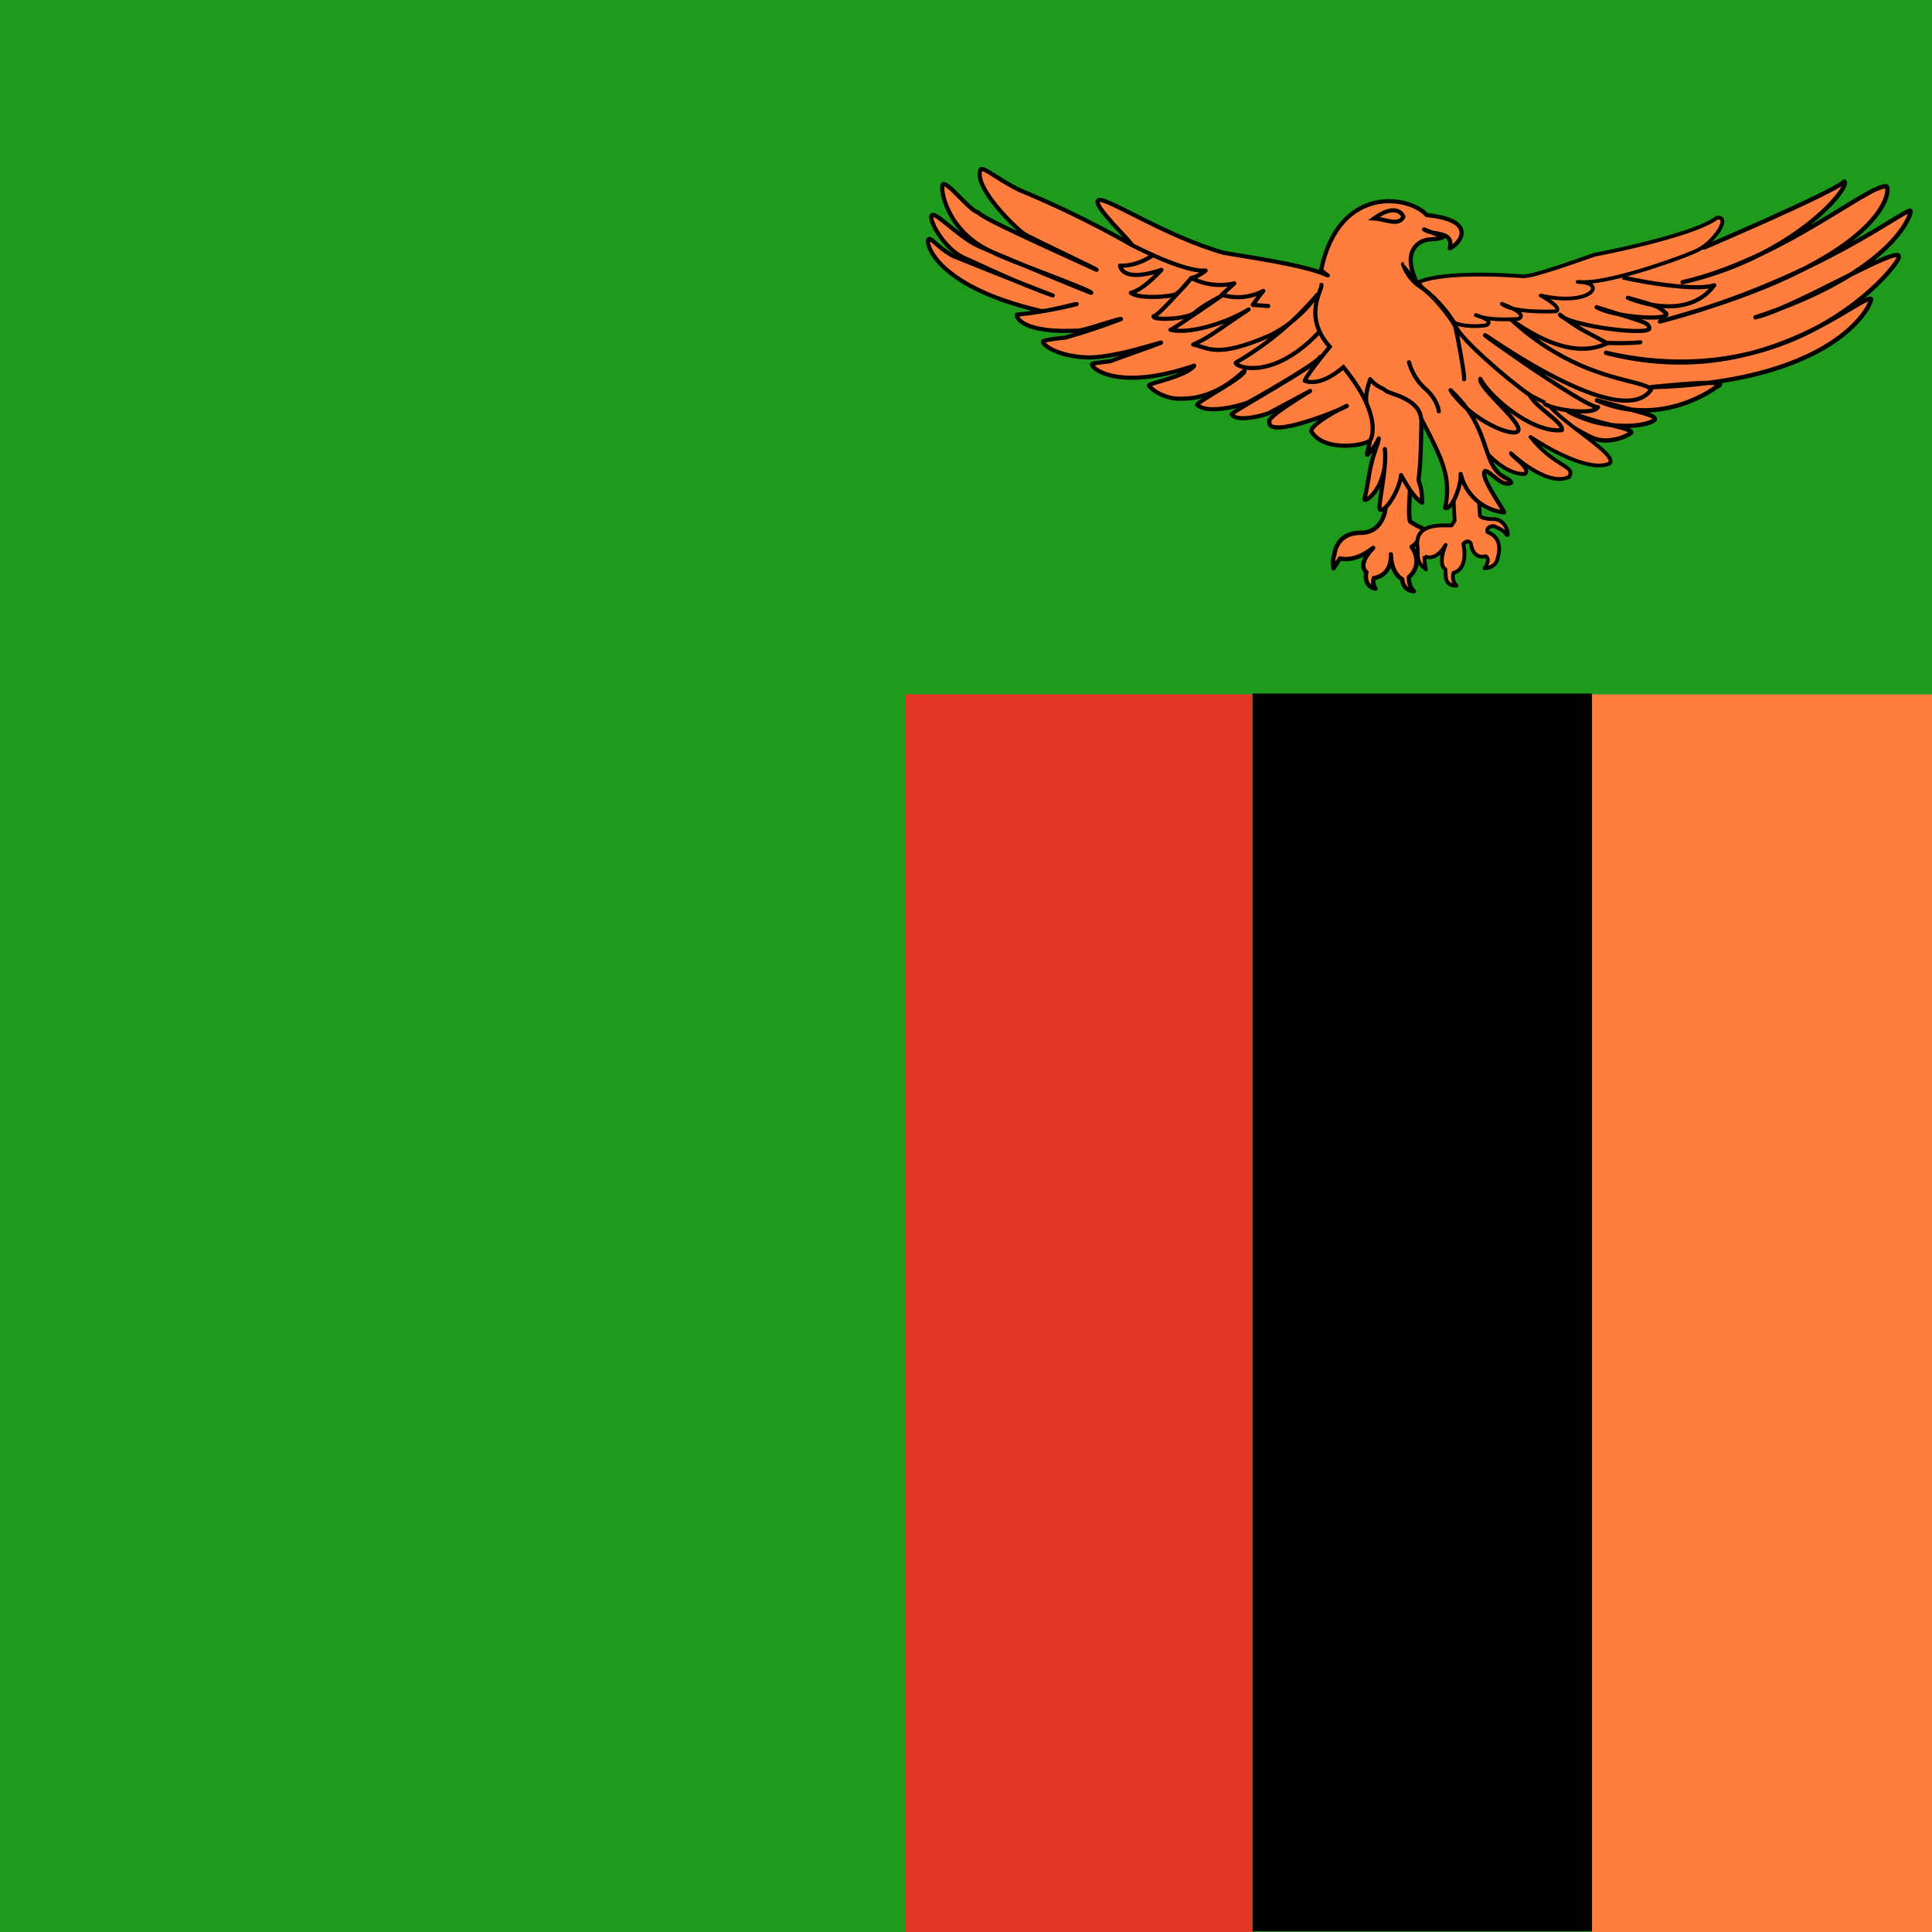 <svg width="120" height="120" viewBox="0 0 120 120" fill="none" xmlns="http://www.w3.org/2000/svg">
<path fill-rule="evenodd" clip-rule="evenodd" d="M0 0H120V120H0V0Z" fill="#1E9A1C"/>
<path fill-rule="evenodd" clip-rule="evenodd" d="M98.883 43.125H120V120H98.883V43.125Z" fill="#FF7E3D"/>
<path fill-rule="evenodd" clip-rule="evenodd" d="M77.789 43.078H98.883V119.953H77.789V43.078Z" fill="black"/>
<path fill-rule="evenodd" clip-rule="evenodd" d="M56.25 43.125H77.789V120H56.227L56.25 43.125Z" fill="#E23726"/>
<path fill-rule="evenodd" clip-rule="evenodd" d="M105.844 15.375C105.844 15.375 113.813 11.977 114.563 11.273C114.914 11.695 111.375 15.961 104.508 17.531C110.742 16.078 116.063 11.438 117.164 11.578C117.469 11.648 117.398 16.102 103.102 19.969C112.992 17.391 118.734 12.609 118.664 13.125C118.734 13.242 117.68 16.875 109.031 19.711C111.445 19.148 118.008 15.164 117.938 15.938C118.148 16.242 111.609 24.656 99.75 21.914C109.219 24.375 115.336 18.445 116.203 18.562C116.391 18.586 114.469 23.719 102.563 24.047C108.258 23.461 106.617 24.023 106.617 24.023C106.617 24.023 103.266 26.648 99.188 24.867C102.375 25.734 102.727 25.781 102.797 26.039C102.586 26.414 99.984 26.93 97.43 25.57C99.469 26.414 101.297 26.555 101.32 26.859C101.297 26.953 100.008 27.703 98.836 27.164C97.688 26.648 87.047 20.109 87.047 20.109L105.188 15.117L105.844 15.352V15.375ZM84.516 33.094C82.922 33.094 82.875 34.5 82.875 34.5C82.875 34.5 82.758 34.617 82.828 35.297L83.227 34.688C83.414 34.711 84.141 34.922 85.289 34.031C84.234 35.133 84.867 35.531 84.867 35.531C84.867 35.531 84.633 36.398 85.43 36.562C85.195 36.211 85.336 35.906 85.336 35.906C85.336 35.906 86.461 35.789 86.391 34.43C86.414 35.672 87.094 35.977 87.094 35.977C87.094 35.977 87.094 36.656 87.82 36.727C87.445 36.375 87.516 35.836 87.516 35.836C87.516 35.836 88.453 35.133 87.68 33.961C88.148 33.68 88.547 32.906 88.547 32.906C88.547 32.906 87.891 32.625 87.586 32.391C87.445 32.086 87.586 30.398 87.586 30.398L87.164 28.219L86.039 31.617C86.086 31.148 86.109 33.094 84.516 33.094Z" fill="#FF7E3D"/>
<path fill-rule="evenodd" clip-rule="evenodd" d="M114.571 11.139C114.608 11.141 114.642 11.158 114.666 11.187C114.725 11.257 114.727 11.347 114.716 11.416C114.705 11.489 114.676 11.571 114.635 11.657C114.552 11.831 114.409 12.047 114.211 12.293C113.831 12.764 113.238 13.359 112.439 13.989C112.524 13.939 112.609 13.89 112.692 13.841C113.253 13.51 113.774 13.192 114.249 12.902L114.306 12.867C114.758 12.59 115.169 12.339 115.531 12.128C115.907 11.909 116.235 11.73 116.505 11.611C116.64 11.551 116.764 11.504 116.874 11.475C116.983 11.447 117.088 11.432 117.181 11.444C117.186 11.445 117.19 11.446 117.194 11.447C117.243 11.458 117.277 11.488 117.297 11.514C117.318 11.54 117.332 11.57 117.341 11.598C117.36 11.654 117.369 11.724 117.369 11.801C117.368 11.957 117.33 12.168 117.232 12.423C117.036 12.935 116.594 13.636 115.699 14.45C115.506 14.625 115.291 14.807 115.052 14.993C116.039 14.441 116.83 13.958 117.412 13.603C117.471 13.567 117.528 13.532 117.583 13.499C117.923 13.292 118.185 13.134 118.36 13.045C118.444 13.002 118.523 12.967 118.586 12.956C118.612 12.951 118.673 12.943 118.728 12.979C118.782 13.015 118.798 13.068 118.799 13.109C118.8 13.111 118.8 13.112 118.8 13.113C118.802 13.127 118.802 13.139 118.802 13.149C118.802 13.169 118.799 13.19 118.795 13.211C118.788 13.253 118.774 13.306 118.753 13.368C118.711 13.493 118.638 13.664 118.523 13.87C118.291 14.285 117.887 14.849 117.21 15.496C116.972 15.724 116.7 15.962 116.389 16.208C116.558 16.13 116.716 16.059 116.862 15.998C117.184 15.861 117.455 15.761 117.647 15.722C117.739 15.704 117.835 15.694 117.914 15.717C117.957 15.729 118.003 15.755 118.036 15.802C118.061 15.839 118.071 15.879 118.073 15.916C118.077 15.932 118.077 15.947 118.077 15.958C118.077 15.982 118.073 16.005 118.068 16.024C118.058 16.061 118.04 16.103 118.019 16.146C117.975 16.232 117.906 16.343 117.813 16.473C117.626 16.733 117.337 17.081 116.949 17.48C116.632 17.805 116.247 18.166 115.797 18.54C115.844 18.517 115.889 18.498 115.931 18.482C116.029 18.444 116.131 18.416 116.221 18.429C116.269 18.435 116.303 18.463 116.323 18.493C116.34 18.519 116.346 18.545 116.348 18.56C116.352 18.591 116.349 18.623 116.345 18.647C116.336 18.699 116.315 18.766 116.284 18.842C116.222 18.996 116.111 19.209 115.936 19.46C115.586 19.964 114.98 20.63 113.994 21.302C112.564 22.277 110.34 23.266 106.949 23.798C106.958 23.814 106.965 23.832 106.969 23.853C106.981 23.919 106.949 23.97 106.929 23.996C106.907 24.022 106.881 24.043 106.86 24.057C106.817 24.086 106.765 24.11 106.729 24.125C106.711 24.133 106.695 24.139 106.683 24.143C106.676 24.148 106.668 24.154 106.659 24.161C106.632 24.181 106.593 24.209 106.542 24.244C106.439 24.314 106.29 24.412 106.097 24.523C105.713 24.745 105.158 25.021 104.473 25.242C103.872 25.435 103.171 25.585 102.397 25.616C102.539 25.665 102.644 25.708 102.72 25.753C102.775 25.785 102.821 25.821 102.857 25.865C102.894 25.91 102.914 25.957 102.927 26.003C102.936 26.038 102.932 26.074 102.915 26.105C102.867 26.19 102.771 26.254 102.67 26.303C102.563 26.356 102.424 26.405 102.262 26.446C101.982 26.517 101.621 26.57 101.204 26.586C101.24 26.602 101.272 26.619 101.301 26.636C101.364 26.675 101.447 26.742 101.455 26.849C101.456 26.863 101.455 26.878 101.451 26.892C101.444 26.921 101.429 26.942 101.422 26.952C101.413 26.963 101.403 26.974 101.395 26.982C101.377 26.998 101.356 27.015 101.333 27.031C101.287 27.064 101.225 27.102 101.15 27.142C101 27.221 100.791 27.31 100.545 27.379C100.056 27.516 99.405 27.574 98.78 27.287C98.484 27.154 97.595 26.643 96.441 25.96C95.281 25.274 93.843 24.409 92.441 23.559C91.039 22.709 89.673 21.875 88.657 21.254C88.149 20.944 87.729 20.686 87.436 20.506C87.289 20.416 87.174 20.346 87.096 20.298L86.976 20.224C86.976 20.224 86.976 20.224 87.047 20.109L86.976 20.224C86.93 20.196 86.906 20.144 86.913 20.09C86.921 20.037 86.959 19.994 87.011 19.979L105.152 14.987C105.178 14.98 105.207 14.981 105.233 14.99L105.869 15.217L105.88 15.213C105.939 15.188 106.025 15.151 106.134 15.104C106.354 15.009 106.668 14.874 107.047 14.709C107.805 14.38 108.824 13.933 109.867 13.465C110.909 12.996 111.974 12.506 112.824 12.09C113.25 11.881 113.62 11.692 113.907 11.533C114.199 11.372 114.391 11.249 114.47 11.175C114.497 11.149 114.534 11.136 114.571 11.139ZM105.736 15.457C105.745 15.469 105.756 15.479 105.769 15.488C105.807 15.513 105.855 15.517 105.897 15.499L105.844 15.375C105.897 15.499 105.897 15.499 105.897 15.499L105.897 15.499L105.987 15.461C106.045 15.436 106.131 15.399 106.241 15.352C106.46 15.257 106.775 15.122 107.154 14.957C107.913 14.627 108.934 14.18 109.977 13.711C111.021 13.242 112.089 12.751 112.943 12.332C113.37 12.123 113.745 11.931 114.038 11.77C114.164 11.7 114.278 11.634 114.375 11.573C114.302 11.717 114.178 11.903 114 12.124C113.619 12.598 113.003 13.212 112.16 13.865C111.403 14.451 110.465 15.066 109.352 15.636C107.842 16.356 106.194 17 104.477 17.4C104.405 17.417 104.36 17.489 104.376 17.562C104.393 17.634 104.465 17.679 104.538 17.663C106.439 17.228 108.088 16.588 109.471 15.879C110.696 15.295 111.827 14.664 112.829 14.073C113.392 13.742 113.915 13.422 114.39 13.132L114.445 13.098C114.898 12.821 115.307 12.571 115.667 12.361C116.041 12.143 116.358 11.97 116.614 11.857C116.742 11.801 116.852 11.761 116.943 11.736C117.004 11.72 117.053 11.713 117.092 11.71C117.096 11.731 117.099 11.761 117.099 11.8C117.098 11.916 117.069 12.094 116.98 12.327C116.802 12.79 116.389 13.458 115.518 14.25C114.761 14.938 113.66 15.717 112.074 16.537C110.353 17.36 108.316 18.217 105.991 18.979C105.089 19.267 104.116 19.554 103.066 19.838C102.995 19.858 102.952 19.932 102.971 20.003C102.99 20.075 103.064 20.118 103.136 20.099C104.16 19.832 105.14 19.542 106.073 19.236C108.648 18.413 110.646 17.579 112.194 16.779C113.115 16.338 113.947 15.907 114.683 15.505C115.911 14.835 116.875 14.247 117.553 13.833C117.612 13.797 117.669 13.763 117.723 13.729C118.066 13.521 118.319 13.369 118.483 13.286C118.488 13.283 118.493 13.28 118.499 13.277C118.498 13.279 118.498 13.281 118.497 13.282C118.461 13.389 118.396 13.544 118.287 13.739C118.07 14.127 117.683 14.671 117.024 15.301C116.495 15.806 115.792 16.367 114.861 16.95C114.695 17.032 114.527 17.117 114.355 17.203C114.293 17.234 114.23 17.265 114.168 17.297C113.254 17.755 112.284 18.242 111.395 18.653C111.075 18.8 110.767 18.938 110.476 19.06C110.008 19.237 109.512 19.411 108.989 19.583C108.921 19.605 108.882 19.678 108.901 19.747C108.921 19.817 108.992 19.859 109.062 19.842C109.472 19.747 109.994 19.557 110.577 19.311C112.426 18.614 113.87 17.887 114.993 17.185C115.757 16.804 116.445 16.468 116.968 16.246C117.289 16.109 117.538 16.02 117.701 15.987C117.746 15.978 117.779 15.974 117.801 15.973C117.796 15.986 117.789 16.003 117.778 16.024C117.743 16.093 117.682 16.192 117.593 16.316C117.416 16.563 117.136 16.901 116.756 17.291C115.995 18.072 114.836 19.059 113.302 19.952C113.167 20.031 113.028 20.109 112.886 20.186C112.364 20.456 111.785 20.732 111.151 20.992C110.423 21.291 109.624 21.571 108.757 21.799C106.246 22.427 103.242 22.583 99.78 21.782C99.709 21.766 99.636 21.81 99.619 21.882C99.601 21.954 99.645 22.026 99.716 22.045C103.246 22.962 106.315 22.722 108.824 22.061C110.418 21.663 111.818 21.077 113.013 20.425C113.652 20.095 114.205 19.773 114.667 19.499C114.774 19.435 114.876 19.374 114.973 19.316C115.26 19.145 115.501 19 115.7 18.892C115.833 18.82 115.941 18.767 116.028 18.734C116.031 18.733 116.035 18.731 116.038 18.73C116.037 18.733 116.035 18.737 116.034 18.741C115.981 18.873 115.88 19.068 115.714 19.306C115.384 19.782 114.802 20.424 113.842 21.079C112.343 22.102 109.922 23.155 106.105 23.646C105.96 23.647 105.79 23.652 105.593 23.661C104.942 23.691 103.974 23.766 102.549 23.913C102.476 23.92 102.423 23.983 102.428 24.056C102.433 24.128 102.494 24.184 102.566 24.182C103.867 24.146 105.049 24.053 106.123 23.916C106.296 23.914 106.426 23.918 106.524 23.925C106.518 23.93 106.509 23.936 106.499 23.944C106.474 23.962 106.437 23.988 106.389 24.021C106.292 24.088 106.148 24.182 105.962 24.289C105.591 24.503 105.053 24.771 104.39 24.985C103.549 25.255 102.508 25.438 101.347 25.311C101.128 25.251 100.876 25.183 100.587 25.105C100.202 25.002 99.751 24.881 99.223 24.737C99.155 24.718 99.084 24.756 99.06 24.822C99.037 24.889 99.069 24.963 99.133 24.991C99.884 25.319 100.611 25.5 101.297 25.577C101.652 25.674 101.919 25.748 102.121 25.811C102.369 25.887 102.506 25.94 102.583 25.986C102.604 25.998 102.618 26.008 102.629 26.017C102.61 26.03 102.584 26.045 102.551 26.061C102.466 26.103 102.346 26.146 102.195 26.184C101.894 26.261 101.48 26.317 100.991 26.32C100.711 26.322 100.407 26.306 100.086 26.267C99.381 26.09 98.455 25.848 97.481 25.446C97.415 25.418 97.338 25.448 97.308 25.513C97.277 25.578 97.303 25.656 97.366 25.689C98.287 26.18 99.214 26.43 100.037 26.533C100.057 26.538 100.078 26.543 100.098 26.548L100.154 26.562C100.488 26.645 100.757 26.712 100.946 26.776C101.023 26.802 101.081 26.825 101.124 26.846C101.096 26.863 101.063 26.883 101.024 26.903C100.89 26.974 100.699 27.056 100.472 27.119C100.018 27.246 99.439 27.293 98.892 27.041L98.891 27.041C98.613 26.916 97.741 26.416 96.578 25.728C95.42 25.043 93.982 24.177 92.581 23.328C91.179 22.478 89.813 21.645 88.798 21.024C88.29 20.713 87.87 20.456 87.577 20.276C87.504 20.232 87.439 20.192 87.382 20.157L105.182 15.259L105.736 15.457ZM118.637 13.221C118.637 13.221 118.636 13.221 118.634 13.221C118.636 13.221 118.637 13.221 118.637 13.221ZM114.451 11.346C114.451 11.346 114.451 11.346 114.451 11.347L114.451 11.346ZM87.173 28.084C87.234 28.088 87.285 28.133 87.297 28.193L87.719 30.373C87.721 30.385 87.722 30.397 87.721 30.41L87.72 30.41L87.72 30.414L87.719 30.428C87.718 30.441 87.716 30.459 87.715 30.482C87.711 30.528 87.706 30.595 87.701 30.676C87.69 30.838 87.677 31.057 87.668 31.285C87.659 31.514 87.655 31.75 87.662 31.946C87.665 32.045 87.671 32.131 87.68 32.2C87.686 32.248 87.693 32.283 87.699 32.306C87.841 32.409 88.052 32.523 88.24 32.615C88.34 32.664 88.43 32.706 88.495 32.736C88.528 32.75 88.554 32.762 88.572 32.77L88.593 32.779L88.6 32.782L88.6 32.782C88.634 32.797 88.661 32.825 88.674 32.861C88.687 32.896 88.684 32.935 88.667 32.968L88.547 32.906C88.667 32.968 88.667 32.968 88.667 32.968L88.667 32.968L88.666 32.969L88.665 32.971L88.662 32.978C88.658 32.984 88.654 32.993 88.647 33.005C88.635 33.027 88.617 33.06 88.594 33.099C88.548 33.178 88.482 33.287 88.4 33.405C88.264 33.602 88.076 33.837 87.863 33.999C88.199 34.573 88.158 35.049 88.012 35.391C87.936 35.569 87.833 35.706 87.75 35.798C87.71 35.843 87.673 35.878 87.646 35.903C87.646 35.91 87.646 35.918 87.645 35.927C87.645 35.977 87.647 36.048 87.661 36.128C87.687 36.289 87.754 36.48 87.913 36.628C87.955 36.668 87.967 36.73 87.943 36.782C87.919 36.835 87.865 36.867 87.807 36.861C87.393 36.821 87.174 36.601 87.064 36.386C87.011 36.282 86.985 36.181 86.972 36.107C86.969 36.089 86.967 36.073 86.965 36.058C86.948 36.047 86.928 36.034 86.906 36.018C86.833 35.963 86.738 35.877 86.643 35.75C86.551 35.627 86.461 35.467 86.391 35.263C86.285 35.5 86.131 35.669 85.969 35.787C85.818 35.897 85.665 35.96 85.55 35.996C85.508 36.009 85.471 36.018 85.441 36.025C85.436 36.048 85.431 36.076 85.43 36.109C85.425 36.205 85.443 36.339 85.542 36.488C85.572 36.533 85.572 36.593 85.542 36.638C85.511 36.683 85.456 36.706 85.403 36.695C85.177 36.648 85.015 36.55 84.903 36.42C84.793 36.292 84.74 36.144 84.717 36.008C84.693 35.873 84.698 35.746 84.709 35.654C84.712 35.627 84.716 35.602 84.719 35.581C84.706 35.568 84.692 35.553 84.679 35.535C84.623 35.464 84.565 35.357 84.548 35.209C84.529 35.037 84.568 34.824 84.711 34.565C84.408 34.721 84.142 34.8 83.919 34.836C83.63 34.882 83.413 34.854 83.292 34.835L82.941 35.371C82.91 35.419 82.852 35.441 82.796 35.428C82.741 35.415 82.7 35.368 82.694 35.311C82.658 34.964 82.669 34.751 82.692 34.62C82.704 34.554 82.719 34.507 82.735 34.473C82.738 34.467 82.74 34.462 82.743 34.457C82.743 34.448 82.745 34.437 82.746 34.424C82.751 34.382 82.76 34.322 82.775 34.251C82.807 34.109 82.867 33.919 82.982 33.727C83.216 33.337 83.67 32.959 84.516 32.959C85.241 32.959 85.595 32.523 85.769 32.126C85.852 31.937 85.892 31.76 85.908 31.651C85.904 31.636 85.903 31.62 85.905 31.604C85.908 31.573 85.911 31.548 85.915 31.529L85.915 31.529C85.916 31.524 85.92 31.503 85.931 31.483C85.933 31.478 85.939 31.466 85.951 31.454L87.036 28.176C87.055 28.118 87.111 28.08 87.173 28.084ZM86.186 31.603C86.184 31.622 86.182 31.644 86.179 31.669C86.161 31.795 86.116 32.006 86.016 32.234C85.816 32.692 85.384 33.229 84.516 33.229C83.768 33.229 83.401 33.554 83.213 33.866C83.117 34.026 83.066 34.188 83.039 34.309C83.025 34.37 83.018 34.42 83.014 34.455C83.012 34.472 83.011 34.485 83.011 34.494C83.01 34.498 83.01 34.501 83.01 34.503L83.01 34.505C83.009 34.533 82.999 34.56 82.982 34.583C82.981 34.583 82.981 34.584 82.981 34.585C82.976 34.594 82.967 34.619 82.958 34.667C82.95 34.715 82.942 34.782 82.941 34.878L83.114 34.614C83.142 34.57 83.192 34.547 83.243 34.553C83.261 34.556 83.281 34.559 83.303 34.563C83.418 34.582 83.605 34.612 83.876 34.569C84.2 34.517 84.648 34.358 85.206 33.925C85.262 33.881 85.342 33.888 85.389 33.941C85.437 33.993 85.436 34.074 85.387 34.125C84.871 34.664 84.797 35.001 84.817 35.179C84.827 35.269 84.861 35.33 84.891 35.368C84.906 35.388 84.92 35.401 84.93 35.409C84.935 35.413 84.938 35.416 84.94 35.417C84.94 35.418 84.941 35.418 84.941 35.418C84.99 35.45 85.013 35.51 84.998 35.566C84.998 35.566 84.998 35.566 84.998 35.566L84.997 35.567L84.996 35.572C84.995 35.577 84.993 35.585 84.991 35.596C84.987 35.616 84.981 35.647 84.977 35.684C84.969 35.76 84.965 35.86 84.983 35.962C85 36.064 85.038 36.163 85.108 36.244C85.127 36.267 85.15 36.289 85.177 36.31C85.161 36.231 85.157 36.159 85.16 36.096C85.164 36.024 85.176 35.965 85.188 35.923C85.194 35.902 85.199 35.885 85.204 35.873C85.206 35.866 85.208 35.861 85.21 35.858L85.212 35.853L85.213 35.851L85.213 35.85L85.213 35.85C85.213 35.85 85.213 35.85 85.336 35.906L85.213 35.85C85.233 35.807 85.274 35.777 85.322 35.772C85.322 35.772 85.322 35.772 85.322 35.772C85.322 35.772 85.322 35.772 85.322 35.772L85.323 35.772C85.323 35.772 85.325 35.772 85.327 35.771L85.329 35.771C85.336 35.77 85.346 35.769 85.359 35.766C85.385 35.761 85.424 35.752 85.471 35.738C85.565 35.709 85.689 35.657 85.81 35.569C86.034 35.405 86.265 35.102 86.259 34.525C86.257 34.495 86.256 34.464 86.256 34.432C86.254 34.358 86.312 34.297 86.386 34.295C86.46 34.292 86.522 34.349 86.525 34.423C86.527 34.455 86.528 34.486 86.529 34.517C86.554 35.059 86.713 35.392 86.859 35.588C86.937 35.693 87.013 35.76 87.068 35.801C87.096 35.822 87.118 35.836 87.132 35.844C87.139 35.848 87.144 35.851 87.147 35.852L87.149 35.853M87.149 35.853C87.15 35.854 87.15 35.854 87.15 35.854C87.198 35.876 87.228 35.923 87.229 35.976C87.229 35.976 87.229 35.976 87.229 35.976L87.229 35.979C87.229 35.983 87.229 35.988 87.23 35.996C87.231 36.011 87.233 36.033 87.238 36.061C87.248 36.116 87.267 36.19 87.305 36.264C87.341 36.336 87.396 36.411 87.481 36.472C87.436 36.366 87.409 36.263 87.394 36.171C87.378 36.072 87.375 35.986 87.376 35.924C87.376 35.893 87.377 35.867 87.379 35.849C87.379 35.84 87.38 35.833 87.381 35.828L87.381 35.822L87.382 35.82L87.382 35.819L87.382 35.819C87.382 35.819 87.382 35.819 87.516 35.836L87.382 35.819C87.386 35.783 87.405 35.75 87.434 35.728C87.434 35.728 87.434 35.728 87.434 35.728C87.434 35.728 87.434 35.728 87.434 35.728L87.435 35.727C87.436 35.727 87.438 35.725 87.441 35.723C87.446 35.719 87.454 35.712 87.465 35.703C87.486 35.684 87.516 35.655 87.55 35.617C87.618 35.541 87.702 35.429 87.763 35.285C87.883 35.004 87.929 34.584 87.567 34.035C87.547 34.005 87.54 33.967 87.548 33.931C87.556 33.895 87.579 33.864 87.61 33.845C87.819 33.72 88.022 33.477 88.178 33.251C88.253 33.144 88.314 33.044 88.357 32.969C88.293 32.94 88.211 32.902 88.121 32.857C87.919 32.758 87.668 32.624 87.504 32.498C87.486 32.484 87.472 32.467 87.463 32.447C87.437 32.389 87.422 32.312 87.412 32.235C87.401 32.154 87.395 32.058 87.392 31.955C87.385 31.75 87.389 31.506 87.398 31.275C87.407 31.043 87.42 30.822 87.431 30.658C87.437 30.576 87.442 30.508 87.446 30.461C87.447 30.438 87.449 30.419 87.45 30.407L87.45 30.406L87.13 28.752L86.186 31.603M82.971 34.595C82.971 34.595 82.971 34.595 82.971 34.595C82.971 34.595 82.971 34.595 82.971 34.595L82.875 34.5C82.971 34.595 82.971 34.595 82.971 34.595C82.971 34.595 82.971 34.595 82.971 34.595Z" fill="black"/>
<path fill-rule="evenodd" clip-rule="evenodd" d="M92.391 28.195C92.438 28.219 93.586 29.508 94.711 29.438C95.133 29.086 93.844 28.336 93.844 28.148C94.312 28.57 96.211 30.211 97.453 29.625C97.922 28.922 96.562 29.039 95.062 27.141C96.117 27.844 98.742 29.367 99.984 28.781C100.477 28.219 97.242 26.461 96.141 25.102L93.328 23.672L89.531 26.789L92.414 28.195H92.391Z" fill="#FF7E3D"/>
<path fill-rule="evenodd" clip-rule="evenodd" d="M93.254 23.581C93.29 23.552 93.34 23.546 93.381 23.567L96.194 24.997C96.208 25.005 96.221 25.015 96.232 25.028C96.499 25.358 96.9 25.716 97.349 26.08C97.667 26.338 98.006 26.595 98.335 26.845C98.469 26.947 98.602 27.048 98.732 27.147C99.173 27.486 99.573 27.807 99.831 28.08C99.96 28.215 100.062 28.348 100.114 28.472C100.168 28.601 100.174 28.743 100.073 28.858C100.062 28.871 100.049 28.88 100.034 28.887C99.693 29.048 99.268 29.06 98.821 28.987C98.371 28.913 97.884 28.752 97.408 28.552C96.791 28.294 96.186 27.968 95.691 27.674C96.215 28.2 96.692 28.501 97.042 28.721L97.059 28.732C97.175 28.805 97.28 28.872 97.367 28.936C97.454 28.999 97.53 29.065 97.583 29.139C97.639 29.215 97.67 29.302 97.663 29.402C97.657 29.498 97.615 29.593 97.551 29.69C97.539 29.708 97.522 29.722 97.503 29.731C97.162 29.892 96.782 29.897 96.406 29.815C96.031 29.734 95.651 29.565 95.301 29.367C95.155 29.284 95.013 29.196 94.879 29.107C94.903 29.167 94.918 29.233 94.912 29.3C94.903 29.388 94.86 29.466 94.786 29.527C94.767 29.544 94.743 29.553 94.718 29.555C94.113 29.592 93.516 29.266 93.077 28.946C92.856 28.784 92.669 28.62 92.535 28.495C92.468 28.432 92.414 28.379 92.376 28.342L92.373 28.34C92.355 28.322 92.341 28.308 92.331 28.299C92.327 28.295 92.325 28.293 92.323 28.291C92.314 28.285 92.307 28.278 92.301 28.27L89.48 26.894C89.444 26.877 89.419 26.842 89.415 26.803C89.41 26.763 89.426 26.724 89.457 26.698L93.254 23.581ZM92.526 28.161C92.529 28.165 92.533 28.168 92.536 28.171L92.54 28.175C92.578 28.212 92.63 28.263 92.695 28.323C92.824 28.445 93.004 28.602 93.216 28.757C93.632 29.061 94.154 29.337 94.66 29.323C94.672 29.306 94.677 29.292 94.678 29.278C94.68 29.253 94.674 29.217 94.649 29.167C94.597 29.064 94.489 28.943 94.355 28.817C94.269 28.736 94.181 28.659 94.097 28.586C94.049 28.545 94.004 28.506 93.96 28.467C93.903 28.415 93.85 28.365 93.81 28.321C93.791 28.298 93.772 28.274 93.757 28.249C93.744 28.227 93.727 28.191 93.727 28.148C93.727 28.102 93.754 28.06 93.796 28.041C93.838 28.023 93.888 28.03 93.922 28.061C94.155 28.271 94.739 28.779 95.416 29.163C95.755 29.354 96.112 29.512 96.456 29.586C96.788 29.658 97.1 29.652 97.373 29.533C97.412 29.468 97.427 29.421 97.43 29.386C97.432 29.35 97.423 29.317 97.393 29.276C97.362 29.232 97.309 29.183 97.229 29.125C97.15 29.067 97.052 29.005 96.933 28.93L96.916 28.919C96.444 28.621 95.724 28.167 94.971 27.213C94.935 27.168 94.937 27.104 94.976 27.061C95.015 27.019 95.079 27.011 95.127 27.043C95.651 27.392 96.564 27.945 97.498 28.336C97.966 28.532 98.434 28.686 98.859 28.755C99.272 28.823 99.632 28.808 99.908 28.687C99.921 28.663 99.924 28.626 99.897 28.562C99.862 28.478 99.784 28.37 99.661 28.241C99.417 27.983 99.032 27.674 98.589 27.333C98.462 27.235 98.33 27.136 98.196 27.034C97.866 26.783 97.523 26.522 97.201 26.262C96.758 25.903 96.349 25.539 96.066 25.195L93.343 23.811L89.747 26.764L92.465 28.09C92.496 28.105 92.517 28.131 92.526 28.161ZM92.321 28.29C92.321 28.29 92.321 28.29 92.321 28.29C92.32 28.288 92.319 28.288 92.319 28.288M93.957 28.127C93.957 28.127 93.957 28.127 93.958 28.128C93.957 28.127 93.957 28.127 93.957 28.127Z" fill="black"/>
<path fill-rule="evenodd" clip-rule="evenodd" d="M88.102 17.531C88.102 17.531 89.391 16.781 94.57 17.156C95.133 17.227 98.086 16.148 99.047 15.82C100.547 15.539 105.375 14.508 106.641 13.524C107.578 13.406 106.406 15.188 105.234 15.633C104.016 16.172 99.586 17.719 97.992 17.508C99.891 17.531 98.836 19.078 95.695 18.352C97.195 19.195 96.633 19.336 96.633 19.336C96.633 19.336 93.984 19.477 93.281 18.867C95.062 19.547 94.312 19.805 94.312 19.805C94.312 19.805 92.508 19.969 91.664 19.57C92.953 19.969 92.297 20.203 92.297 20.203C92.297 20.203 91.242 20.391 90.375 20.062C89.484 19.758 88.172 17.555 88.102 17.555V17.531Z" fill="#FF7E3D"/>
<path fill-rule="evenodd" clip-rule="evenodd" d="M106.685 13.637C106.351 13.888 105.809 14.135 105.171 14.368C104.513 14.609 103.74 14.84 102.962 15.049C101.411 15.464 99.832 15.792 99.077 15.934C98.939 15.981 98.759 16.044 98.552 16.116C98.039 16.296 97.354 16.535 96.695 16.749C96.23 16.9 95.776 17.04 95.401 17.137C95.214 17.185 95.046 17.224 94.905 17.248C94.769 17.271 94.647 17.283 94.559 17.273C91.977 17.086 90.369 17.18 89.41 17.319C88.931 17.389 88.614 17.469 88.42 17.532C88.362 17.55 88.315 17.567 88.278 17.581C88.321 17.64 88.378 17.722 88.445 17.82L88.457 17.837C88.604 18.048 88.802 18.331 89.024 18.623C89.247 18.916 89.493 19.215 89.737 19.459C89.984 19.706 90.217 19.885 90.413 19.952L90.416 19.953C90.83 20.11 91.294 20.145 91.659 20.139C91.841 20.136 91.996 20.123 92.106 20.111C92.16 20.105 92.204 20.099 92.233 20.095C92.247 20.093 92.258 20.091 92.265 20.09C92.267 20.089 92.27 20.087 92.273 20.086C92.285 20.081 92.299 20.073 92.313 20.064C92.338 20.047 92.344 20.036 92.346 20.032C92.343 20.024 92.328 19.991 92.243 19.936C92.184 19.897 92.1 19.854 91.982 19.806C91.849 19.771 91.724 19.728 91.614 19.676C91.558 19.65 91.533 19.585 91.555 19.528C91.577 19.471 91.64 19.44 91.699 19.458C91.838 19.501 91.956 19.543 92.057 19.583C92.429 19.678 92.891 19.713 93.306 19.72C93.582 19.724 93.831 19.716 94.011 19.707C94.102 19.703 94.175 19.698 94.225 19.694C94.25 19.692 94.269 19.691 94.282 19.69L94.285 19.689C94.286 19.689 94.288 19.688 94.29 19.687C94.301 19.681 94.315 19.673 94.328 19.663C94.353 19.643 94.354 19.631 94.351 19.618C94.344 19.589 94.304 19.514 94.129 19.398C94.073 19.361 94.004 19.32 93.922 19.277C93.633 19.205 93.374 19.103 93.204 18.956C93.162 18.919 93.151 18.856 93.181 18.807C93.21 18.758 93.27 18.737 93.323 18.758C93.608 18.866 93.832 18.966 94.006 19.056C94.045 19.065 94.085 19.074 94.126 19.083C94.465 19.154 94.855 19.193 95.227 19.213C95.599 19.233 95.949 19.235 96.206 19.231C96.335 19.229 96.44 19.226 96.513 19.224C96.55 19.222 96.578 19.221 96.598 19.22L96.609 19.22C96.613 19.218 96.617 19.216 96.619 19.214C96.619 19.214 96.619 19.214 96.619 19.214C96.619 19.211 96.618 19.206 96.615 19.197C96.603 19.159 96.553 19.079 96.4 18.951C96.249 18.826 96.01 18.663 95.638 18.454C95.587 18.425 95.565 18.364 95.586 18.309C95.607 18.255 95.665 18.224 95.722 18.237C96.497 18.417 97.139 18.455 97.636 18.413C98.136 18.37 98.48 18.248 98.665 18.116C98.759 18.049 98.802 17.987 98.816 17.942C98.827 17.904 98.822 17.869 98.787 17.829C98.748 17.784 98.67 17.733 98.534 17.693C98.466 17.673 98.385 17.656 98.292 17.644C98.178 17.643 98.073 17.637 97.977 17.624C97.915 17.616 97.871 17.561 97.875 17.499C97.88 17.438 97.932 17.39 97.994 17.391C98.107 17.392 98.212 17.399 98.307 17.41C98.658 17.412 99.103 17.359 99.603 17.265C100.256 17.142 100.994 16.952 101.721 16.739C103.176 16.312 104.583 15.793 105.187 15.526C105.189 15.525 105.191 15.524 105.193 15.523C105.749 15.312 106.318 14.775 106.631 14.303C106.708 14.185 106.768 14.075 106.808 13.978C106.849 13.879 106.865 13.8 106.864 13.744C106.863 13.691 106.847 13.669 106.831 13.659C106.812 13.645 106.769 13.63 106.685 13.637ZM98.895 17.61C98.921 17.63 98.944 17.652 98.964 17.675C99.049 17.772 99.077 17.891 99.04 18.011C99.005 18.124 98.918 18.224 98.801 18.306C98.568 18.473 98.178 18.602 97.656 18.646C97.278 18.678 96.825 18.666 96.304 18.588C96.402 18.654 96.483 18.716 96.55 18.771C96.712 18.907 96.804 19.021 96.838 19.123C96.856 19.177 96.858 19.23 96.844 19.279C96.831 19.328 96.803 19.363 96.776 19.388C96.749 19.412 96.721 19.427 96.701 19.436C96.691 19.44 96.682 19.443 96.675 19.445C96.672 19.447 96.669 19.448 96.667 19.448L96.663 19.449L96.662 19.449L96.662 19.45L96.662 19.45C96.661 19.45 96.661 19.45 96.633 19.336C96.639 19.453 96.639 19.453 96.639 19.453L96.637 19.453L96.631 19.453L96.608 19.454C96.588 19.455 96.559 19.457 96.522 19.458C96.447 19.461 96.34 19.464 96.21 19.466C95.949 19.469 95.593 19.468 95.214 19.447C94.971 19.434 94.718 19.413 94.473 19.379C94.529 19.441 94.564 19.502 94.579 19.564C94.611 19.7 94.536 19.795 94.476 19.845C94.446 19.869 94.415 19.887 94.393 19.898C94.382 19.903 94.372 19.907 94.365 19.91C94.361 19.912 94.358 19.913 94.356 19.914L94.353 19.915L94.351 19.915L94.351 19.915C94.351 19.915 94.351 19.916 94.312 19.805C94.323 19.921 94.323 19.921 94.323 19.921L94.322 19.922L94.317 19.922L94.302 19.923C94.288 19.924 94.268 19.926 94.242 19.928C94.19 19.932 94.115 19.936 94.023 19.941C93.839 19.95 93.584 19.959 93.303 19.954C93.065 19.95 92.803 19.938 92.546 19.908C92.57 19.949 92.582 19.992 92.581 20.039C92.578 20.154 92.493 20.225 92.445 20.257C92.418 20.276 92.391 20.29 92.372 20.299C92.362 20.303 92.354 20.307 92.348 20.309C92.345 20.31 92.342 20.311 92.34 20.312L92.338 20.313L92.337 20.313L92.337 20.313C92.337 20.313 92.336 20.314 92.297 20.203C92.317 20.319 92.317 20.319 92.317 20.319L92.317 20.319L92.316 20.319L92.314 20.319L92.304 20.321C92.295 20.322 92.283 20.324 92.267 20.326C92.235 20.331 92.189 20.337 92.131 20.344C92.016 20.357 91.853 20.37 91.663 20.373C91.284 20.379 90.788 20.344 90.335 20.173C90.086 20.087 89.822 19.876 89.571 19.625C89.316 19.37 89.063 19.062 88.837 18.765C88.612 18.469 88.412 18.182 88.265 17.971L88.254 17.955C88.185 17.856 88.129 17.776 88.088 17.719C88.066 17.689 88.05 17.668 88.039 17.655C88.039 17.654 88.038 17.653 88.037 17.653C88.005 17.632 87.984 17.596 87.984 17.555V17.531C87.984 17.489 88.007 17.451 88.043 17.43L88.102 17.531C88.043 17.43 88.043 17.43 88.043 17.43L88.043 17.43L88.044 17.429L88.045 17.428L88.05 17.426C88.053 17.424 88.058 17.422 88.064 17.418C88.077 17.412 88.096 17.403 88.12 17.392C88.169 17.371 88.244 17.342 88.348 17.308C88.557 17.242 88.886 17.158 89.377 17.087C90.357 16.945 91.983 16.852 94.579 17.039C94.581 17.04 94.583 17.04 94.585 17.04C94.637 17.047 94.73 17.04 94.865 17.017C94.997 16.994 95.159 16.958 95.343 16.91C95.71 16.814 96.159 16.677 96.623 16.526C97.279 16.313 97.958 16.076 98.471 15.896C98.683 15.822 98.867 15.758 99.009 15.709C99.014 15.708 99.02 15.706 99.025 15.705C99.773 15.565 101.352 15.237 102.901 14.822C103.676 14.615 104.441 14.386 105.091 14.148C105.744 13.909 106.268 13.665 106.569 13.431C106.585 13.418 106.605 13.41 106.626 13.407C106.756 13.391 106.875 13.404 106.964 13.466C107.059 13.531 107.096 13.634 107.098 13.738C107.101 13.84 107.072 13.952 107.025 14.066C106.978 14.182 106.91 14.306 106.826 14.432C106.495 14.931 105.893 15.507 105.279 15.741C104.662 16.014 103.247 16.536 101.787 16.964C101.055 17.178 100.31 17.37 99.646 17.495C99.383 17.544 99.13 17.584 98.895 17.61ZM92.297 20.203L92.317 20.319C92.324 20.317 92.33 20.316 92.336 20.314L92.297 20.203ZM94.312 19.805L94.323 19.921C94.332 19.921 94.342 19.919 94.351 19.916L94.312 19.805ZM96.633 19.336L96.639 19.453C96.647 19.453 96.654 19.451 96.662 19.45L96.633 19.336Z" fill="black"/>
<path fill-rule="evenodd" clip-rule="evenodd" d="M90.164 28.922L90.352 32.344L90.164 32.625C90.094 32.719 87.75 32.25 88.055 34.031C88.055 34.781 88.055 34.969 88.57 35.367C88.453 34.898 88.477 34.547 88.477 34.547C88.477 34.547 89.156 34.945 89.789 33.844C89.344 34.922 89.648 35.32 89.766 35.344C89.859 35.531 89.578 36.398 90.469 36.375C90.117 36.047 90.281 35.578 90.281 35.578C90.281 35.578 91.219 35.438 90.891 33.773C91.219 33.445 91.359 33.773 91.359 33.773C91.359 33.773 91.453 34.758 92.273 34.547C92.625 34.758 92.203 35.297 92.203 35.297C92.203 35.297 92.789 35.297 92.977 34.828C93.141 34.312 93.352 33.422 92.391 33.047C92.273 32.695 92.766 32.672 92.766 32.672C92.766 32.672 93.375 32.883 93.562 33.188C93.75 33.492 93.68 32.391 92.906 32.25C91.969 32.25 91.922 32.039 91.922 32.016L91.688 28.805L90.164 28.922Z" fill="#FF7E3D"/>
<path fill-rule="evenodd" clip-rule="evenodd" d="M91.764 28.716C91.787 28.736 91.802 28.765 91.804 28.796L92.037 31.991C92.045 31.999 92.065 32.015 92.109 32.034C92.216 32.08 92.443 32.133 92.906 32.133C92.913 32.133 92.92 32.133 92.927 32.135C93.372 32.216 93.607 32.572 93.705 32.846C93.753 32.982 93.775 33.115 93.764 33.204C93.761 33.226 93.755 33.255 93.741 33.282C93.726 33.309 93.692 33.352 93.63 33.357C93.575 33.362 93.535 33.333 93.516 33.316C93.495 33.297 93.477 33.273 93.463 33.249C93.387 33.126 93.215 33.01 93.04 32.919C92.956 32.876 92.877 32.842 92.819 32.818C92.791 32.806 92.767 32.797 92.751 32.791C92.751 32.791 92.75 32.791 92.75 32.791C92.74 32.792 92.726 32.794 92.71 32.797C92.672 32.803 92.625 32.815 92.583 32.834C92.54 32.854 92.514 32.876 92.501 32.898C92.494 32.911 92.487 32.93 92.49 32.961C92.718 33.059 92.885 33.188 93.003 33.339C93.13 33.502 93.196 33.685 93.221 33.868C93.272 34.231 93.171 34.605 93.088 34.864C93.087 34.866 93.086 34.869 93.085 34.872C92.974 35.149 92.746 35.284 92.558 35.349C92.463 35.382 92.376 35.398 92.312 35.406C92.28 35.41 92.254 35.412 92.235 35.413C92.226 35.413 92.218 35.414 92.213 35.414L92.206 35.414L92.204 35.414L92.204 35.414L92.203 35.414C92.203 35.414 92.203 35.414 92.203 35.297L92.203 35.414C92.158 35.414 92.117 35.389 92.098 35.348C92.078 35.308 92.083 35.26 92.111 35.225C92.111 35.225 92.111 35.225 92.111 35.225M92.111 35.225L92.111 35.224L92.114 35.22C92.117 35.217 92.12 35.212 92.125 35.205C92.135 35.191 92.149 35.171 92.164 35.147C92.196 35.097 92.234 35.03 92.261 34.959C92.288 34.887 92.301 34.821 92.294 34.767C92.29 34.732 92.277 34.701 92.248 34.673C92.044 34.715 91.872 34.691 91.732 34.62C91.581 34.544 91.477 34.42 91.407 34.297C91.337 34.175 91.296 34.047 91.273 33.952C91.261 33.904 91.254 33.863 91.249 33.834C91.248 33.824 91.246 33.816 91.246 33.809C91.243 33.805 91.24 33.8 91.237 33.795C91.225 33.778 91.209 33.763 91.192 33.754C91.179 33.746 91.161 33.741 91.132 33.748C91.106 33.755 91.068 33.773 91.018 33.815C91.166 34.629 91.017 35.101 90.801 35.373C90.691 35.511 90.569 35.591 90.473 35.636C90.436 35.653 90.404 35.666 90.377 35.674C90.377 35.676 90.376 35.678 90.376 35.68C90.367 35.722 90.359 35.783 90.36 35.851C90.363 35.988 90.403 36.153 90.549 36.289C90.583 36.322 90.595 36.372 90.578 36.416C90.561 36.461 90.519 36.491 90.472 36.492C90.231 36.498 90.051 36.445 89.923 36.341C89.795 36.238 89.734 36.098 89.704 35.964C89.674 35.831 89.673 35.694 89.672 35.588L89.672 35.582C89.672 35.53 89.672 35.487 89.669 35.451C89.669 35.442 89.668 35.434 89.667 35.427C89.625 35.4 89.589 35.36 89.559 35.316C89.51 35.242 89.47 35.139 89.45 35.006C89.428 34.858 89.432 34.669 89.48 34.435C89.281 34.616 89.086 34.698 88.913 34.724C88.786 34.744 88.677 34.732 88.593 34.713C88.594 34.732 88.595 34.752 88.596 34.774C88.605 34.915 88.627 35.113 88.684 35.339C88.696 35.387 88.676 35.438 88.634 35.465C88.593 35.493 88.538 35.49 88.499 35.46C88.235 35.256 88.084 35.092 88.008 34.869C87.937 34.66 87.937 34.408 87.937 34.053L87.937 34.041C87.86 33.576 87.952 33.236 88.157 32.997C88.359 32.761 88.655 32.642 88.945 32.581C89.236 32.519 89.536 32.514 89.763 32.517C89.823 32.517 89.874 32.519 89.92 32.52C89.965 32.521 90.005 32.522 90.041 32.522C90.062 32.522 90.079 32.522 90.092 32.522L90.232 32.311L90.047 28.928C90.043 28.865 90.091 28.81 90.155 28.805L91.678 28.688C91.71 28.686 91.74 28.695 91.764 28.716M88.477 34.547C88.36 34.539 88.36 34.539 88.359 34.539L88.359 34.54L88.359 34.541L88.359 34.545C88.359 34.548 88.359 34.553 88.359 34.558C88.358 34.57 88.358 34.587 88.358 34.608C88.357 34.651 88.358 34.712 88.362 34.788C88.367 34.863 88.375 34.952 88.389 35.051C88.308 34.963 88.26 34.883 88.23 34.794C88.173 34.626 88.172 34.414 88.172 34.031C88.172 34.025 88.171 34.018 88.17 34.011C88.098 33.591 88.185 33.325 88.335 33.149C88.489 32.969 88.726 32.866 88.993 32.81C89.258 32.754 89.538 32.748 89.76 32.751C89.812 32.752 89.864 32.753 89.911 32.754C89.96 32.755 90.005 32.756 90.04 32.757C90.076 32.757 90.11 32.756 90.137 32.753C90.151 32.752 90.168 32.749 90.184 32.745C90.195 32.741 90.232 32.73 90.258 32.695C90.259 32.694 90.26 32.692 90.261 32.69L90.449 32.409C90.463 32.388 90.47 32.363 90.469 32.337L90.287 29.03L91.579 28.931L91.805 32.021C91.808 32.097 91.868 32.185 92.016 32.249C92.166 32.314 92.428 32.366 92.895 32.367C93.217 32.43 93.401 32.692 93.484 32.925C93.485 32.927 93.485 32.928 93.486 32.93C93.379 32.84 93.254 32.767 93.147 32.711C93.056 32.664 92.97 32.627 92.908 32.601C92.877 32.588 92.851 32.578 92.833 32.572C92.824 32.568 92.817 32.566 92.812 32.564L92.806 32.562L92.805 32.561L92.804 32.561C92.804 32.561 92.804 32.561 92.766 32.672L92.804 32.561C92.79 32.556 92.775 32.554 92.76 32.555L92.766 32.672C92.76 32.555 92.76 32.555 92.76 32.555L92.76 32.555L92.759 32.555L92.757 32.555L92.752 32.555C92.747 32.556 92.741 32.556 92.733 32.557C92.717 32.559 92.696 32.561 92.67 32.566C92.621 32.574 92.552 32.59 92.485 32.621C92.419 32.651 92.345 32.701 92.298 32.782C92.249 32.867 92.241 32.97 92.279 33.084C92.29 33.117 92.316 33.143 92.348 33.156C92.572 33.243 92.72 33.358 92.818 33.483C92.916 33.608 92.968 33.751 92.989 33.901C93.032 34.205 92.947 34.532 92.866 34.788C92.789 34.977 92.632 35.075 92.481 35.127C92.466 35.133 92.451 35.138 92.436 35.142C92.451 35.111 92.466 35.077 92.48 35.043C92.513 34.954 92.54 34.846 92.527 34.739C92.513 34.625 92.454 34.519 92.334 34.446C92.307 34.43 92.275 34.426 92.244 34.433C92.062 34.48 91.933 34.458 91.837 34.41C91.74 34.361 91.666 34.278 91.61 34.181C91.555 34.084 91.521 33.979 91.501 33.896C91.491 33.855 91.484 33.821 91.481 33.797C91.479 33.785 91.478 33.776 91.477 33.77L91.476 33.764L91.476 33.762C91.475 33.75 91.472 33.738 91.467 33.727L91.359 33.773C91.467 33.727 91.467 33.727 91.467 33.727L91.467 33.727L91.467 33.727L91.466 33.726L91.466 33.724L91.463 33.719C91.462 33.715 91.459 33.71 91.456 33.704C91.449 33.693 91.44 33.677 91.427 33.659C91.403 33.625 91.363 33.579 91.303 33.547C91.241 33.514 91.162 33.498 91.073 33.522C90.987 33.544 90.899 33.6 90.808 33.691C90.78 33.718 90.768 33.758 90.776 33.796C90.936 34.607 90.782 35.02 90.617 35.227C90.534 35.332 90.442 35.391 90.372 35.424C90.338 35.441 90.308 35.45 90.289 35.456C90.279 35.459 90.272 35.461 90.267 35.462C90.266 35.462 90.266 35.462 90.265 35.462C90.264 35.462 90.263 35.462 90.263 35.462C90.263 35.462 90.263 35.462 90.264 35.462C90.264 35.462 90.264 35.464 90.281 35.578L90.171 35.539C90.185 35.499 90.221 35.469 90.263 35.462C90.263 35.462 90.263 35.462 90.264 35.462L90.281 35.578C90.171 35.539 90.171 35.539 90.171 35.539L90.17 35.54L90.17 35.541L90.17 35.542L90.168 35.548C90.166 35.553 90.164 35.559 90.162 35.567C90.157 35.583 90.152 35.606 90.146 35.633C90.135 35.689 90.124 35.766 90.126 35.856C90.128 35.968 90.15 36.101 90.216 36.232C90.153 36.214 90.106 36.188 90.07 36.159C89.997 36.1 89.956 36.016 89.933 35.913C89.909 35.808 89.908 35.695 89.907 35.587L89.907 35.577C89.906 35.528 89.906 35.478 89.903 35.434C89.9 35.391 89.893 35.337 89.87 35.291C89.854 35.259 89.824 35.236 89.788 35.229C89.792 35.23 89.794 35.23 89.794 35.23C89.794 35.23 89.778 35.221 89.755 35.186C89.728 35.146 89.698 35.077 89.682 34.972C89.651 34.763 89.68 34.416 89.897 33.889C89.921 33.831 89.896 33.766 89.841 33.739C89.785 33.711 89.718 33.732 89.687 33.785C89.384 34.314 89.082 34.461 88.878 34.493C88.772 34.509 88.685 34.496 88.624 34.479C88.593 34.471 88.569 34.461 88.554 34.455C88.547 34.451 88.541 34.449 88.538 34.447L88.535 34.445C88.535 34.445 88.535 34.445 88.535 34.445L88.535 34.446C88.535 34.446 88.536 34.446 88.477 34.547ZM91.252 33.821L91.252 33.82C91.252 33.821 91.252 33.821 91.252 33.821ZM93.531 33.18C93.531 33.18 93.531 33.18 93.531 33.18L93.531 33.18ZM92.033 31.986C92.033 31.986 92.034 31.986 92.034 31.988C92.033 31.986 92.033 31.986 92.033 31.986Z" fill="black"/>
<path fill-rule="evenodd" clip-rule="evenodd" d="M93.422 31.828C93.422 31.664 91.828 29.508 92.25 29.25C92.648 29.32 93.305 30.305 93.867 29.977C93.703 29.602 93.211 29.813 92.672 28.828C92.109 27.703 92.039 26.039 90.094 24.234C91.359 26.156 94.172 27.281 94.312 26.719C94.453 26.156 91.805 24.047 91.945 23.531C92.461 24.563 95.086 26.906 97.008 26.719C97.148 26.25 95.437 25.359 94.992 24.516C93.75 23.672 90.445 20.836 90.398 20.18C89.817 19.191 89.025 18.343 88.078 17.695C87.991 17.576 87.927 17.44 87.891 17.297C87.141 15.539 88.125 14.953 88.711 14.883C89.18 14.813 89.32 14.883 89.648 14.719L88.453 14.25C88.992 14.649 90.328 14.297 90.047 15.422C90.633 15.188 91.898 13.688 88.617 13.359C87.539 12.141 83.156 11.438 82.055 16.781C82.148 16.852 82.195 16.922 82.477 17.109C81.07 16.453 77.344 15.938 76.008 15.703C72.352 14.672 68.578 12.141 68.227 12.445C67.758 12.68 70.43 15.164 70.289 15.211C68.204 14.024 66.052 12.96 63.844 12.024C62.437 11.508 61.055 10.289 60.914 10.524C60.398 11.578 63.141 14.25 63.656 14.555C64.172 14.859 68.18 16.734 68.109 16.758C62.062 14.016 61.078 13.5 60.75 13.195C60.211 13.078 58.922 11.32 58.57 11.438C58.359 11.625 58.758 14.391 61.641 15.656C62.109 15.984 67.828 18.023 67.781 18.188C67.781 18.234 61.219 15.492 60.984 15.375C59.719 14.906 58.172 13.172 57.891 13.359C57.609 13.547 58.594 15.422 59.859 16.008C60.539 16.289 63.094 17.555 65.391 18.352C65.531 18.422 61.242 16.734 59.18 15.891C58.242 15.375 57.82 14.719 57.68 14.859C57.445 15 58.008 17.766 64.641 19.313C64.805 19.406 66.984 18.82 66.867 18.891C65.65 19.197 64.412 19.416 63.164 19.547C63.094 19.734 63.586 20.719 67.008 20.531C67.43 20.508 69.82 19.664 69.609 19.828C68.471 20.263 67.313 20.646 66.141 20.977C65.93 20.977 64.828 21.117 64.781 21.211C64.734 21.398 65.602 22.102 67.43 22.195C69.07 22.289 72.164 21.211 72.117 21.281C72.023 21.352 69.117 22.359 69.047 22.406C68.93 22.477 67.875 22.523 67.828 22.617C67.734 22.828 69.375 24.352 74.18 22.711C73.711 23.367 71.367 23.813 71.367 23.93C71.367 24.023 71.883 24.516 72.703 24.703C73.102 24.797 73.664 24.773 74.18 24.703C75.117 24.516 76.055 24.164 77.297 23.016C77.437 23.367 74.227 25.008 74.367 25.148C75.07 25.805 77.391 25.078 77.531 24.984C77.695 24.914 81.984 22.477 81.984 22.172C82.055 22.547 76.43 25.617 76.5 25.734C76.852 26.297 78.773 25.711 78.844 25.641L81.375 24.281C81.445 24.258 78.609 25.922 78.844 26.203C78.727 27.305 83.297 25.453 83.648 25.219C83.812 25.102 81.445 26.25 81.445 26.789C82.219 28.078 84.656 27.68 85.031 27.398C85.219 27.258 84.797 28.336 84.937 28.242C85.226 27.947 85.463 27.607 85.641 27.234C85.594 27.609 85.312 28.172 85.172 28.828C85.008 29.461 84.961 30.211 84.75 30.984C84.703 31.313 86.25 30.305 86.016 27.891C86.156 29.156 85.547 31.5 85.711 31.641C86.016 31.875 86.93 30.469 87.023 29.508C87.281 29.977 87.844 30.984 88.336 31.219C88.289 30.492 88.336 30.516 88.102 29.813C88.242 28.852 88.266 27.539 88.289 26.039C89.602 28.547 90.141 29.625 89.766 31.547C90.164 31.711 90.773 30.188 90.727 29.438C90.873 30.066 91.211 30.634 91.694 31.062C92.177 31.49 92.78 31.758 93.422 31.828Z" fill="#FF7E3D"/>
<path fill-rule="evenodd" clip-rule="evenodd" d="M61.973 10.883C62.513 11.224 63.2 11.65 63.888 11.902C63.89 11.903 63.892 11.904 63.894 11.905C65.899 12.755 67.857 13.71 69.761 14.766C69.708 14.71 69.653 14.65 69.594 14.587C69.421 14.402 69.227 14.194 69.039 13.985C68.743 13.656 68.452 13.317 68.264 13.043C68.172 12.907 68.097 12.777 68.063 12.668C68.046 12.613 68.035 12.55 68.047 12.489C68.06 12.425 68.097 12.371 68.155 12.337C68.213 12.295 68.283 12.289 68.337 12.292C68.4 12.294 68.472 12.309 68.548 12.332C68.701 12.377 68.899 12.458 69.13 12.564C69.473 12.72 69.903 12.938 70.396 13.186C70.568 13.273 70.749 13.364 70.936 13.458C72.378 14.181 74.223 15.065 76.036 15.577C76.26 15.616 76.552 15.664 76.891 15.719C77.556 15.826 78.398 15.963 79.24 16.121C80.209 16.304 81.195 16.519 81.927 16.76C81.928 16.758 81.928 16.757 81.928 16.755C82.487 14.044 83.888 12.838 85.314 12.484C86.021 12.309 86.726 12.345 87.325 12.504C87.898 12.656 88.384 12.923 88.679 13.236C89.48 13.32 90.022 13.476 90.371 13.675C90.732 13.881 90.898 14.142 90.911 14.42C90.923 14.688 90.791 14.939 90.631 15.13C90.47 15.321 90.264 15.474 90.095 15.542C90.05 15.559 89.999 15.551 89.962 15.519C89.925 15.487 89.91 15.438 89.922 15.391C89.987 15.13 89.951 14.985 89.887 14.895C89.856 14.852 89.814 14.815 89.76 14.783C89.748 14.804 89.729 14.822 89.706 14.834C89.525 14.925 89.391 14.951 89.243 14.964C89.198 14.968 89.154 14.971 89.108 14.974C89.004 14.98 88.889 14.986 88.73 15.01L88.726 15.011C88.461 15.043 88.11 15.192 87.91 15.524C87.713 15.851 87.644 16.39 88.009 17.246C88.012 17.252 88.014 17.259 88.015 17.265C88.046 17.386 88.099 17.5 88.17 17.602C89.124 18.259 89.922 19.116 90.51 20.114C90.519 20.131 90.525 20.151 90.527 20.171C90.528 20.189 90.537 20.222 90.561 20.272C90.584 20.321 90.618 20.379 90.665 20.447C90.757 20.582 90.891 20.745 91.057 20.929C91.389 21.296 91.841 21.735 92.334 22.182C93.319 23.076 94.45 23.992 95.064 24.409C95.082 24.421 95.096 24.437 95.106 24.456C95.207 24.647 95.385 24.85 95.603 25.056C95.798 25.241 96.016 25.422 96.228 25.598C96.253 25.618 96.278 25.638 96.302 25.659C96.533 25.851 96.755 26.038 96.91 26.209C96.988 26.294 97.054 26.381 97.096 26.468C97.138 26.555 97.161 26.655 97.131 26.756C97.116 26.806 97.072 26.842 97.02 26.847C96.01 26.946 94.84 26.382 93.874 25.687C93.841 25.663 93.809 25.64 93.778 25.616C93.889 25.741 93.993 25.862 94.083 25.976C94.198 26.121 94.295 26.259 94.36 26.382C94.42 26.498 94.467 26.63 94.438 26.75C94.403 26.887 94.287 26.954 94.169 26.979C94.052 27.003 93.907 26.994 93.748 26.965C93.428 26.905 93.012 26.752 92.566 26.523C92.266 26.369 91.95 26.18 91.638 25.958C92.015 26.625 92.226 27.247 92.41 27.791C92.533 28.155 92.644 28.485 92.786 28.768C93.043 29.237 93.283 29.413 93.473 29.518C93.516 29.543 93.558 29.563 93.599 29.584L93.617 29.593C93.663 29.616 93.711 29.64 93.755 29.668C93.848 29.726 93.931 29.801 93.985 29.925C94.011 29.985 93.989 30.055 93.932 30.088C93.752 30.193 93.566 30.19 93.394 30.134C93.226 30.08 93.064 29.975 92.919 29.866C92.846 29.811 92.775 29.753 92.707 29.697C92.638 29.641 92.574 29.589 92.513 29.542C92.43 29.478 92.363 29.433 92.308 29.406C92.308 29.411 92.308 29.417 92.308 29.423C92.31 29.486 92.332 29.577 92.376 29.693C92.462 29.923 92.617 30.214 92.789 30.509C92.929 30.749 93.078 30.987 93.206 31.192C93.235 31.238 93.263 31.282 93.289 31.324C93.36 31.439 93.422 31.539 93.466 31.617C93.488 31.656 93.507 31.691 93.521 31.721C93.528 31.735 93.534 31.751 93.539 31.766C93.544 31.778 93.551 31.802 93.551 31.828C93.551 31.865 93.535 31.9 93.508 31.924C93.481 31.949 93.444 31.96 93.408 31.956C92.74 31.883 92.111 31.604 91.608 31.158C91.26 30.849 90.984 30.471 90.797 30.049C90.738 30.332 90.643 30.629 90.531 30.886C90.431 31.119 90.313 31.33 90.188 31.476C90.126 31.548 90.057 31.611 89.981 31.649C89.902 31.689 89.809 31.704 89.716 31.666C89.66 31.643 89.627 31.582 89.639 31.522C89.823 30.581 89.782 29.852 89.537 29.05C89.32 28.341 88.942 27.574 88.41 26.549C88.388 27.821 88.356 28.945 88.233 29.801C88.344 30.134 88.392 30.309 88.417 30.489C88.432 30.603 88.438 30.721 88.446 30.882C88.451 30.975 88.456 31.082 88.465 31.21C88.467 31.256 88.446 31.3 88.408 31.326C88.37 31.351 88.322 31.355 88.28 31.335C88.136 31.267 87.996 31.146 87.865 31.006C87.733 30.865 87.605 30.697 87.486 30.524C87.337 30.308 87.199 30.081 87.086 29.884C86.98 30.3 86.774 30.743 86.555 31.091C86.413 31.317 86.259 31.513 86.116 31.638C86.045 31.701 85.969 31.753 85.891 31.778C85.81 31.805 85.714 31.806 85.632 31.743C85.63 31.741 85.629 31.74 85.627 31.738C85.581 31.699 85.567 31.642 85.562 31.612C85.555 31.576 85.553 31.533 85.554 31.49C85.555 31.402 85.565 31.288 85.581 31.158C85.604 30.972 85.639 30.743 85.678 30.49C85.688 30.428 85.697 30.364 85.707 30.3C85.659 30.386 85.609 30.465 85.559 30.539C85.376 30.806 85.183 30.99 85.03 31.087C84.959 31.133 84.878 31.172 84.803 31.174C84.764 31.174 84.705 31.165 84.662 31.115C84.619 31.065 84.617 31.006 84.622 30.966C84.623 30.963 84.623 30.96 84.624 30.958C84.624 30.955 84.625 30.953 84.626 30.951C84.729 30.571 84.793 30.196 84.851 29.833C84.856 29.803 84.861 29.773 84.866 29.743C84.918 29.415 84.97 29.094 85.046 28.799C85.101 28.545 85.176 28.305 85.249 28.087C85.18 28.172 85.106 28.254 85.03 28.332C85.023 28.339 85.016 28.345 85.009 28.349C84.994 28.36 84.927 28.401 84.853 28.358C84.819 28.339 84.802 28.31 84.793 28.291C84.785 28.272 84.782 28.254 84.781 28.242C84.776 28.199 84.784 28.146 84.793 28.105C84.808 28.026 84.837 27.919 84.865 27.816C84.869 27.8 84.873 27.785 84.877 27.769C84.894 27.708 84.909 27.651 84.921 27.599C84.896 27.609 84.87 27.619 84.843 27.628C84.732 27.666 84.597 27.701 84.446 27.73C84.144 27.788 83.77 27.825 83.383 27.811C82.619 27.785 81.757 27.558 81.335 26.855C81.323 26.835 81.316 26.812 81.316 26.789C81.316 26.678 81.375 26.573 81.445 26.483C81.517 26.39 81.617 26.294 81.73 26.201C81.778 26.161 81.828 26.122 81.881 26.082C81.629 26.171 81.367 26.257 81.108 26.335C80.52 26.513 79.936 26.652 79.502 26.676C79.288 26.687 79.091 26.672 78.947 26.603C78.872 26.568 78.806 26.515 78.763 26.441C78.726 26.377 78.711 26.306 78.713 26.231C78.696 26.185 78.7 26.137 78.71 26.1C78.725 26.049 78.754 26.002 78.785 25.961C78.849 25.877 78.95 25.781 79.067 25.682C79.084 25.668 79.102 25.653 79.12 25.639L78.914 25.749C78.905 25.755 78.898 25.759 78.894 25.762C78.884 25.767 78.873 25.772 78.862 25.777C78.84 25.787 78.812 25.798 78.781 25.809C78.718 25.832 78.632 25.859 78.533 25.888C78.333 25.945 78.07 26.009 77.797 26.052C77.526 26.095 77.238 26.12 76.992 26.095C76.753 26.071 76.512 25.997 76.391 25.803L76.389 25.801L76.389 25.801C76.353 25.74 76.379 25.682 76.386 25.669C76.395 25.649 76.408 25.635 76.415 25.627C76.431 25.61 76.451 25.593 76.472 25.577C76.513 25.545 76.574 25.503 76.648 25.455C76.699 25.421 76.759 25.384 76.826 25.342C76.63 25.39 76.409 25.438 76.181 25.475C75.833 25.531 75.462 25.565 75.129 25.541C74.801 25.518 74.487 25.437 74.279 25.243C74.278 25.242 74.277 25.241 74.276 25.24C74.231 25.194 74.228 25.137 74.239 25.098C74.248 25.065 74.266 25.04 74.277 25.025C74.303 24.993 74.34 24.961 74.378 24.93C74.452 24.871 74.558 24.799 74.684 24.717C74.524 24.761 74.364 24.798 74.205 24.829C74.202 24.83 74.2 24.831 74.197 24.831C73.678 24.902 73.096 24.928 72.674 24.829C72.246 24.731 71.898 24.554 71.655 24.388C71.533 24.305 71.436 24.223 71.368 24.154C71.335 24.12 71.306 24.086 71.285 24.055C71.274 24.04 71.264 24.023 71.256 24.005C71.248 23.989 71.238 23.962 71.238 23.93C71.238 23.873 71.272 23.837 71.284 23.825C71.3 23.81 71.317 23.799 71.33 23.792C71.356 23.777 71.389 23.763 71.423 23.75C71.493 23.724 71.59 23.693 71.703 23.659C71.77 23.639 71.844 23.617 71.922 23.594C72.112 23.538 72.331 23.473 72.558 23.4C72.829 23.312 73.108 23.213 73.356 23.105C71.407 23.663 70.041 23.667 69.141 23.485C68.628 23.381 68.265 23.216 68.033 23.058C67.917 22.98 67.831 22.9 67.775 22.828C67.747 22.792 67.724 22.754 67.71 22.715C67.697 22.679 67.685 22.622 67.71 22.565C67.711 22.563 67.712 22.561 67.713 22.559C67.734 22.516 67.772 22.495 67.787 22.486C67.808 22.476 67.83 22.467 67.851 22.461C67.892 22.448 67.944 22.437 68 22.428C68.111 22.408 68.255 22.391 68.397 22.375C68.428 22.371 68.459 22.368 68.49 22.364C68.601 22.352 68.707 22.34 68.796 22.328C68.853 22.32 68.901 22.313 68.937 22.305C68.971 22.299 68.983 22.294 68.983 22.294C68.983 22.294 68.982 22.295 68.981 22.296L69.047 22.406L68.975 22.299C68.989 22.29 69.005 22.283 69.01 22.281C69.02 22.277 69.031 22.272 69.044 22.267C69.071 22.256 69.107 22.243 69.15 22.227C69.237 22.194 69.357 22.15 69.499 22.099C69.515 22.094 69.531 22.088 69.547 22.082C68.799 22.241 68.02 22.358 67.423 22.324C66.494 22.276 65.803 22.074 65.347 21.855C65.119 21.745 64.946 21.63 64.832 21.526C64.774 21.474 64.728 21.422 64.697 21.37C64.668 21.324 64.637 21.255 64.656 21.18C64.658 21.171 64.662 21.162 64.666 21.153C64.687 21.112 64.723 21.09 64.737 21.081C64.757 21.07 64.779 21.061 64.8 21.053C64.842 21.037 64.896 21.023 64.954 21.009C65.072 20.982 65.225 20.955 65.38 20.931C65.672 20.887 65.991 20.851 66.122 20.848C66.322 20.791 66.522 20.733 66.722 20.674C65.179 20.731 64.259 20.54 63.723 20.297C63.438 20.168 63.257 20.021 63.152 19.885C63.099 19.817 63.064 19.75 63.045 19.688C63.027 19.629 63.021 19.562 63.043 19.502C63.06 19.456 63.102 19.424 63.151 19.419C63.458 19.386 63.764 19.349 64.07 19.306C61.081 18.541 59.404 17.524 58.496 16.652C58.015 16.19 57.748 15.768 57.616 15.446C57.551 15.285 57.518 15.145 57.511 15.036C57.507 14.982 57.51 14.93 57.521 14.884C57.531 14.847 57.551 14.794 57.599 14.758C57.651 14.713 57.715 14.704 57.772 14.716C57.824 14.726 57.873 14.754 57.913 14.782C57.989 14.833 58.082 14.914 58.186 15.006C58.196 15.014 58.206 15.023 58.216 15.032C58.454 15.241 58.783 15.524 59.235 15.774C59.238 15.775 59.241 15.777 59.244 15.778C58.818 15.448 58.452 15.011 58.187 14.605C57.998 14.316 57.856 14.036 57.78 13.812C57.741 13.701 57.717 13.596 57.714 13.508C57.711 13.428 57.725 13.315 57.819 13.252C57.869 13.219 57.924 13.213 57.97 13.218C58.015 13.222 58.06 13.236 58.103 13.254C58.187 13.29 58.285 13.351 58.389 13.424C58.567 13.549 58.786 13.726 59.025 13.92C59.066 13.953 59.107 13.987 59.149 14.021C59.327 14.165 59.514 14.314 59.706 14.459C59.317 14.044 59.032 13.608 58.83 13.2C58.608 12.753 58.483 12.338 58.428 12.02C58.401 11.861 58.39 11.723 58.395 11.616C58.397 11.562 58.402 11.512 58.413 11.47C58.423 11.431 58.442 11.379 58.485 11.341C58.498 11.33 58.513 11.321 58.529 11.315C58.627 11.283 58.728 11.321 58.803 11.361C58.885 11.404 58.974 11.47 59.066 11.547C59.251 11.702 59.466 11.919 59.681 12.138C59.692 12.148 59.702 12.159 59.712 12.169C59.92 12.38 60.128 12.591 60.317 12.758C60.416 12.846 60.507 12.92 60.588 12.975C60.671 13.03 60.734 13.06 60.777 13.069C60.8 13.074 60.821 13.085 60.838 13.101C60.985 13.238 61.294 13.435 62.342 13.947C62.584 14.065 62.865 14.2 63.192 14.355C63.087 14.263 62.971 14.156 62.848 14.037C62.524 13.725 62.145 13.325 61.799 12.902C61.453 12.479 61.135 12.028 60.936 11.611C60.741 11.203 60.641 10.788 60.798 10.467C60.8 10.463 60.801 10.46 60.803 10.457C60.868 10.349 60.989 10.36 61.05 10.374C61.122 10.389 61.205 10.427 61.293 10.472C61.457 10.558 61.672 10.693 61.915 10.847C61.934 10.859 61.953 10.871 61.973 10.883ZM63.639 16.356C62.886 16.042 62.189 15.75 61.706 15.546C61.702 15.543 61.697 15.54 61.692 15.538C60.283 14.919 59.483 13.935 59.061 13.085C58.849 12.659 58.733 12.269 58.683 11.976C58.657 11.829 58.649 11.71 58.652 11.626C58.653 11.606 58.654 11.59 58.656 11.575C58.664 11.579 58.672 11.583 58.682 11.588C58.74 11.619 58.813 11.672 58.9 11.745C59.074 11.89 59.28 12.098 59.498 12.319C59.509 12.33 59.52 12.341 59.531 12.353C59.737 12.561 59.95 12.778 60.146 12.951C60.249 13.043 60.35 13.125 60.444 13.188C60.524 13.242 60.607 13.288 60.687 13.312C60.874 13.477 61.235 13.693 62.228 14.178C63.273 14.689 65.033 15.504 68.056 16.875C68.086 16.889 68.119 16.89 68.15 16.88C68.176 16.872 68.229 16.842 68.238 16.774C68.245 16.724 68.221 16.689 68.216 16.683L68.216 16.682C68.203 16.663 68.187 16.651 68.183 16.648L68.183 16.648C68.17 16.639 68.155 16.629 68.142 16.622C68.113 16.605 68.071 16.582 68.019 16.555C67.913 16.5 67.76 16.423 67.573 16.331C67.198 16.147 66.687 15.9 66.158 15.646C65.096 15.134 63.973 14.592 63.722 14.444C63.608 14.376 63.349 14.162 63.027 13.852C62.709 13.545 62.337 13.153 61.998 12.739C61.658 12.323 61.355 11.89 61.169 11.5C60.993 11.131 60.937 10.835 61.009 10.629C61.046 10.639 61.1 10.662 61.174 10.701C61.328 10.781 61.534 10.911 61.782 11.068C61.8 11.079 61.817 11.09 61.836 11.101C62.372 11.44 63.079 11.88 63.796 12.143C65.999 13.077 68.146 14.139 70.225 15.323C70.257 15.341 70.295 15.345 70.33 15.333C70.363 15.322 70.394 15.298 70.411 15.259C70.426 15.226 70.424 15.196 70.422 15.18C70.417 15.15 70.403 15.124 70.396 15.111C70.379 15.081 70.352 15.044 70.322 15.007C70.26 14.931 70.167 14.826 70.055 14.705C69.972 14.615 69.879 14.515 69.78 14.408C69.608 14.224 69.418 14.02 69.23 13.812C68.935 13.484 68.654 13.156 68.477 12.897C68.387 12.766 68.331 12.663 68.309 12.591C68.304 12.575 68.302 12.562 68.301 12.553C68.301 12.552 68.3 12.551 68.3 12.551C68.301 12.55 68.301 12.55 68.302 12.55C68.306 12.549 68.313 12.549 68.326 12.549C68.359 12.551 68.408 12.559 68.476 12.579C68.61 12.619 68.794 12.693 69.023 12.798C69.361 12.953 69.784 13.166 70.275 13.414C70.449 13.502 70.631 13.594 70.82 13.688C72.265 14.412 74.132 15.308 75.973 15.827C75.977 15.828 75.981 15.829 75.985 15.83C76.216 15.87 76.514 15.919 76.858 15.975C77.521 16.082 78.352 16.216 79.192 16.375C80.469 16.616 81.736 16.906 82.422 17.226C82.483 17.255 82.556 17.231 82.589 17.173C82.622 17.114 82.604 17.04 82.548 17.002C82.411 16.911 82.333 16.849 82.279 16.803C82.262 16.789 82.246 16.774 82.229 16.76C82.219 16.75 82.208 16.741 82.197 16.731C82.749 14.153 84.077 13.057 85.376 12.735C86.037 12.57 86.698 12.604 87.259 12.753C87.822 12.902 88.273 13.165 88.52 13.445C88.542 13.469 88.572 13.484 88.604 13.488C89.417 13.569 89.932 13.722 90.243 13.899C90.55 14.074 90.646 14.265 90.653 14.432C90.662 14.609 90.573 14.798 90.433 14.964C90.365 15.046 90.288 15.117 90.214 15.174C90.219 15.003 90.18 14.861 90.097 14.745C89.977 14.577 89.783 14.493 89.592 14.439C89.466 14.404 89.324 14.378 89.188 14.353C89.121 14.341 89.056 14.329 88.995 14.317C88.981 14.314 88.968 14.311 88.954 14.308L88.5 14.13C88.44 14.106 88.371 14.131 88.34 14.188C88.309 14.244 88.324 14.315 88.376 14.354C88.519 14.459 88.701 14.515 88.879 14.555L89.258 14.704C89.246 14.705 89.234 14.706 89.221 14.707C89.186 14.71 89.148 14.713 89.105 14.715C88.998 14.722 88.864 14.73 88.694 14.755C88.373 14.794 87.94 14.973 87.689 15.391C87.436 15.812 87.388 16.442 87.768 17.339C87.809 17.494 87.879 17.641 87.974 17.771C87.982 17.783 87.993 17.793 88.005 17.802C88.929 18.434 89.703 19.26 90.274 20.222C90.282 20.276 90.303 20.33 90.328 20.383C90.359 20.448 90.401 20.518 90.452 20.593C90.554 20.741 90.696 20.914 90.866 21.102C91.206 21.478 91.665 21.923 92.16 22.373C93.136 23.259 94.26 24.17 94.894 24.605C95.016 24.825 95.212 25.04 95.426 25.243C95.627 25.434 95.853 25.621 96.064 25.796C96.088 25.817 96.113 25.837 96.137 25.857C96.372 26.052 96.579 26.227 96.719 26.382C96.789 26.459 96.837 26.525 96.864 26.58C96.867 26.587 96.87 26.593 96.872 26.599C95.985 26.633 94.937 26.134 94.024 25.477C93.55 25.136 93.12 24.758 92.776 24.401C92.431 24.043 92.181 23.714 92.061 23.474C92.037 23.426 91.986 23.398 91.933 23.403C91.879 23.408 91.835 23.446 91.821 23.497C91.804 23.559 91.811 23.622 91.826 23.679C91.841 23.736 91.867 23.795 91.899 23.855C91.963 23.973 92.061 24.107 92.175 24.249C92.397 24.522 92.7 24.842 93.001 25.16L93.035 25.196C93.35 25.528 93.659 25.856 93.881 26.136C93.992 26.276 94.078 26.399 94.131 26.501C94.188 26.61 94.193 26.667 94.187 26.688L94.187 26.688C94.186 26.692 94.182 26.713 94.116 26.726C94.047 26.741 93.94 26.738 93.795 26.711C93.509 26.658 93.117 26.516 92.684 26.294C92.206 26.048 91.687 25.71 91.215 25.299C90.942 24.921 90.605 24.533 90.181 24.14C90.133 24.096 90.06 24.094 90.01 24.136C89.961 24.178 89.95 24.251 89.986 24.305C90.273 24.741 90.637 25.136 91.03 25.48C91.641 26.333 91.909 27.125 92.146 27.826C92.275 28.208 92.395 28.563 92.556 28.886C92.557 28.886 92.557 28.887 92.557 28.887C92.558 28.888 92.558 28.889 92.559 28.89C92.84 29.404 93.116 29.615 93.347 29.744C93.403 29.774 93.456 29.8 93.501 29.823C93.548 29.846 93.586 29.866 93.619 29.887C93.633 29.895 93.645 29.904 93.657 29.913C93.599 29.918 93.538 29.91 93.473 29.889C93.347 29.848 93.214 29.765 93.075 29.66C93.006 29.608 92.938 29.553 92.87 29.497L92.85 29.481C92.789 29.432 92.729 29.382 92.67 29.337C92.546 29.242 92.407 29.147 92.272 29.123C92.241 29.118 92.21 29.124 92.183 29.14C92.071 29.208 92.046 29.33 92.05 29.433C92.054 29.538 92.088 29.659 92.134 29.784C92.228 30.036 92.393 30.342 92.566 30.639C92.709 30.883 92.86 31.125 92.988 31.33C93.017 31.375 93.044 31.419 93.07 31.46C93.117 31.537 93.159 31.605 93.195 31.663C92.67 31.562 92.181 31.322 91.779 30.965C91.317 30.555 90.993 30.011 90.852 29.408C90.837 29.343 90.774 29.3 90.708 29.31C90.641 29.32 90.594 29.379 90.598 29.445C90.62 29.792 90.487 30.339 90.295 30.784C90.199 31.005 90.093 31.191 89.992 31.308C89.969 31.335 89.948 31.357 89.928 31.375C90.077 30.486 90.024 29.762 89.783 28.975C89.527 28.138 89.058 27.23 88.403 25.979C88.376 25.927 88.317 25.9 88.259 25.914C88.202 25.927 88.161 25.978 88.16 26.037C88.137 27.54 88.113 28.843 87.974 29.794C87.971 29.814 87.973 29.834 87.979 29.853C88.096 30.204 88.14 30.364 88.161 30.524C88.175 30.627 88.18 30.729 88.188 30.879C88.189 30.906 88.191 30.935 88.192 30.965C88.147 30.926 88.101 30.881 88.053 30.83C87.933 30.702 87.813 30.545 87.698 30.378C87.468 30.044 87.265 29.68 87.136 29.446C87.109 29.396 87.053 29.37 86.997 29.382C86.942 29.393 86.9 29.439 86.895 29.495C86.851 29.949 86.609 30.521 86.337 30.954C86.201 31.17 86.063 31.342 85.946 31.444C85.888 31.495 85.843 31.522 85.812 31.533C85.812 31.521 85.811 31.508 85.811 31.492C85.812 31.42 85.821 31.318 85.837 31.189C85.859 31.008 85.894 30.784 85.932 30.534C85.948 30.429 85.965 30.32 85.982 30.207C86.045 29.786 86.11 29.315 86.143 28.868C86.168 28.631 86.176 28.375 86.161 28.101C86.157 28.023 86.152 27.948 86.144 27.876C86.136 27.806 86.073 27.755 86.002 27.762C85.932 27.77 85.88 27.833 85.887 27.903C85.894 27.977 85.9 28.049 85.904 28.12C85.913 28.341 85.906 28.587 85.887 28.843C85.814 29.532 85.584 30.047 85.347 30.393C85.19 30.621 85.032 30.773 84.917 30.853C85 30.516 85.055 30.186 85.106 29.874C85.11 29.845 85.115 29.815 85.12 29.786C85.173 29.454 85.223 29.145 85.297 28.86C85.297 28.859 85.297 28.857 85.298 28.855C85.366 28.536 85.469 28.238 85.563 27.968L85.57 27.948C85.659 27.691 85.744 27.449 85.768 27.25C85.776 27.188 85.737 27.128 85.677 27.111C85.616 27.093 85.551 27.122 85.524 27.179C85.415 27.407 85.283 27.623 85.13 27.823C85.16 27.709 85.192 27.588 85.204 27.502C85.207 27.479 85.209 27.455 85.209 27.432C85.209 27.412 85.207 27.38 85.194 27.348C85.187 27.331 85.173 27.308 85.149 27.288C85.124 27.268 85.093 27.258 85.062 27.257C85.01 27.256 84.971 27.283 84.954 27.295C84.924 27.318 84.86 27.35 84.76 27.384C84.662 27.417 84.539 27.449 84.397 27.477C84.112 27.532 83.758 27.567 83.392 27.554C82.666 27.528 81.94 27.318 81.579 26.76C81.588 26.733 81.607 26.694 81.648 26.641C81.705 26.569 81.789 26.487 81.895 26.399C82.107 26.224 82.391 26.037 82.674 25.869C82.858 25.759 83.04 25.659 83.198 25.574C83.268 25.545 83.331 25.517 83.389 25.491C83.545 25.421 83.665 25.362 83.72 25.326L83.723 25.324C83.728 25.321 83.734 25.316 83.741 25.31C83.744 25.307 83.75 25.301 83.756 25.294C83.76 25.289 83.774 25.272 83.781 25.245C83.785 25.229 83.788 25.206 83.781 25.179C83.774 25.15 83.757 25.127 83.737 25.11C83.704 25.083 83.668 25.082 83.661 25.082C83.64 25.081 83.623 25.085 83.619 25.086L83.619 25.086C83.599 25.091 83.572 25.102 83.549 25.112C83.497 25.135 83.416 25.173 83.316 25.224C83.248 25.258 83.171 25.297 83.087 25.341C82.968 25.392 82.833 25.448 82.685 25.507C82.212 25.695 81.615 25.913 81.033 26.088C80.449 26.265 79.89 26.397 79.489 26.418C79.285 26.429 79.142 26.41 79.057 26.37C79.018 26.352 78.997 26.331 78.986 26.312C78.975 26.293 78.967 26.264 78.972 26.217C78.974 26.196 78.971 26.176 78.964 26.157C78.969 26.148 78.977 26.135 78.991 26.117C79.037 26.056 79.119 25.976 79.233 25.88C79.459 25.689 79.785 25.459 80.119 25.235C80.453 25.012 80.792 24.798 81.044 24.642C81.107 24.602 81.165 24.567 81.215 24.535L81.235 24.523C81.277 24.497 81.314 24.474 81.345 24.455C81.38 24.433 81.408 24.416 81.426 24.404C81.434 24.399 81.443 24.392 81.451 24.387C81.452 24.386 81.456 24.383 81.459 24.38C81.46 24.38 81.472 24.369 81.483 24.353C81.487 24.348 81.494 24.334 81.497 24.325C81.501 24.312 81.505 24.277 81.503 24.257C81.495 24.231 81.466 24.189 81.447 24.173C81.431 24.164 81.402 24.155 81.39 24.153C81.369 24.151 81.352 24.154 81.348 24.155C81.342 24.156 81.337 24.158 81.334 24.159C81.327 24.161 81.32 24.164 81.314 24.168L78.783 25.527C78.777 25.53 78.772 25.534 78.767 25.537C78.765 25.538 78.763 25.539 78.761 25.54C78.76 25.54 78.759 25.541 78.757 25.542C78.743 25.548 78.722 25.556 78.693 25.567C78.637 25.587 78.558 25.613 78.462 25.64C78.27 25.695 78.017 25.756 77.757 25.797C77.495 25.839 77.232 25.86 77.017 25.839C76.865 25.823 76.756 25.789 76.684 25.741C76.713 25.721 76.748 25.698 76.789 25.671C76.933 25.576 77.145 25.447 77.403 25.291C77.676 25.128 77.996 24.938 78.34 24.735C78.65 24.552 78.978 24.357 79.308 24.16C80.003 23.746 80.699 23.322 81.218 22.978C81.478 22.806 81.695 22.652 81.847 22.528C81.923 22.466 81.986 22.408 82.031 22.357C82.053 22.331 82.074 22.303 82.089 22.273C82.103 22.246 82.121 22.201 82.111 22.148C82.099 22.083 82.039 22.037 81.972 22.044C81.915 22.049 81.87 22.091 81.858 22.145C81.855 22.15 81.849 22.157 81.841 22.166C81.816 22.194 81.775 22.231 81.718 22.277C81.605 22.37 81.441 22.488 81.24 22.623C80.838 22.894 80.299 23.228 79.753 23.555C79.207 23.883 78.657 24.203 78.232 24.446C78.02 24.568 77.839 24.669 77.707 24.743C77.641 24.78 77.587 24.81 77.547 24.831C77.527 24.842 77.511 24.85 77.499 24.857C77.493 24.86 77.488 24.862 77.485 24.864C77.482 24.865 77.481 24.866 77.48 24.866C77.48 24.866 77.48 24.866 77.48 24.866C77.473 24.869 77.466 24.873 77.46 24.877C77.461 24.876 77.461 24.877 77.459 24.877C77.456 24.879 77.447 24.883 77.431 24.89C77.409 24.899 77.379 24.91 77.341 24.924C77.266 24.95 77.163 24.983 77.041 25.018C76.796 25.088 76.476 25.166 76.139 25.22C75.802 25.275 75.452 25.306 75.147 25.284C74.898 25.267 74.693 25.214 74.548 25.125C74.617 25.071 74.722 24.999 74.855 24.914C75.042 24.794 75.275 24.652 75.525 24.5C75.647 24.425 75.773 24.349 75.899 24.271C76.283 24.035 76.671 23.79 76.955 23.581C77.096 23.477 77.217 23.378 77.299 23.291C77.34 23.247 77.377 23.201 77.401 23.154C77.424 23.108 77.445 23.04 77.416 22.968C77.401 22.928 77.367 22.899 77.325 22.89C77.284 22.881 77.24 22.892 77.209 22.921C75.987 24.051 75.072 24.393 74.158 24.576C73.647 24.645 73.106 24.666 72.733 24.578L72.732 24.578C72.339 24.488 72.02 24.325 71.8 24.175C71.692 24.101 71.61 24.031 71.555 23.976C71.612 23.956 71.688 23.933 71.778 23.905C71.842 23.886 71.914 23.865 71.991 23.842C72.182 23.786 72.406 23.72 72.637 23.645C72.961 23.541 73.305 23.418 73.598 23.278C73.886 23.141 74.147 22.979 74.284 22.786C74.317 22.74 74.316 22.679 74.283 22.634C74.25 22.589 74.191 22.571 74.138 22.589C71.751 23.404 70.163 23.428 69.192 23.232C68.707 23.134 68.377 22.981 68.178 22.845C68.092 22.787 68.033 22.733 67.996 22.691C68.01 22.688 68.026 22.685 68.044 22.682C68.147 22.664 68.283 22.647 68.426 22.631C68.456 22.628 68.487 22.624 68.517 22.621C68.628 22.608 68.738 22.596 68.831 22.583C68.89 22.575 68.944 22.567 68.989 22.558C69.025 22.55 69.074 22.539 69.11 22.519C69.111 22.518 69.112 22.518 69.113 22.517C69.119 22.515 69.127 22.511 69.139 22.506C69.163 22.497 69.197 22.484 69.24 22.468C69.326 22.436 69.445 22.393 69.587 22.342C69.796 22.267 70.054 22.174 70.325 22.078C70.421 22.044 70.519 22.009 70.617 21.974C70.99 21.841 71.365 21.706 71.652 21.601C71.796 21.549 71.918 21.503 72.008 21.468C72.052 21.451 72.09 21.436 72.118 21.424C72.132 21.418 72.145 21.412 72.156 21.407C72.164 21.403 72.18 21.395 72.194 21.384C72.206 21.376 72.216 21.365 72.224 21.353C72.231 21.342 72.248 21.314 72.246 21.275C72.245 21.227 72.218 21.192 72.191 21.173C72.168 21.157 72.147 21.153 72.138 21.151C72.128 21.149 72.119 21.149 72.113 21.149C72.094 21.149 72.076 21.152 72.065 21.154C72.04 21.159 72.004 21.169 71.963 21.18C71.885 21.201 71.774 21.233 71.637 21.273L71.599 21.284C71.29 21.373 70.858 21.498 70.374 21.622C69.4 21.872 68.235 22.112 67.437 22.067L67.436 22.067C66.537 22.02 65.88 21.825 65.458 21.622C65.246 21.52 65.096 21.419 65.005 21.335C64.981 21.314 64.962 21.294 64.947 21.277C64.966 21.272 64.988 21.266 65.013 21.26C65.121 21.235 65.266 21.209 65.419 21.186C65.727 21.139 66.046 21.105 66.141 21.105C66.152 21.105 66.164 21.104 66.175 21.101C67.352 20.769 68.513 20.384 69.655 19.949C69.667 19.944 69.678 19.938 69.688 19.93L69.689 19.93C69.696 19.924 69.721 19.905 69.736 19.875C69.745 19.857 69.76 19.819 69.745 19.773C69.731 19.725 69.695 19.702 69.674 19.692C69.64 19.676 69.607 19.678 69.599 19.678C69.584 19.679 69.569 19.681 69.555 19.683C69.501 19.692 69.416 19.713 69.316 19.741C69.122 19.796 68.844 19.882 68.548 19.974L68.508 19.986C68.195 20.083 67.865 20.185 67.587 20.265C67.447 20.304 67.322 20.338 67.219 20.362C67.114 20.387 67.041 20.4 67.001 20.402C65.299 20.496 64.345 20.296 63.83 20.062C63.572 19.946 63.429 19.822 63.356 19.727C63.337 19.703 63.322 19.68 63.312 19.661C63.886 19.598 64.457 19.516 65.025 19.416C65.048 19.412 65.072 19.408 65.097 19.403C65.116 19.4 65.135 19.396 65.155 19.392C65.74 19.286 66.321 19.161 66.898 19.016C66.911 19.013 66.923 19.008 66.933 19.001L66.933 19.001C66.938 18.999 66.952 18.99 66.966 18.975C66.972 18.968 66.987 18.951 66.995 18.923C67.005 18.889 67.002 18.847 66.976 18.81C66.955 18.781 66.927 18.769 66.916 18.765C66.903 18.76 66.892 18.758 66.886 18.757C66.874 18.756 66.863 18.756 66.858 18.756C66.838 18.757 66.811 18.761 66.788 18.766C66.737 18.775 66.658 18.793 66.563 18.814C66.477 18.834 66.375 18.858 66.264 18.884L66.228 18.892C66.103 18.922 65.968 18.953 65.831 18.985C65.578 19.042 65.32 19.099 65.108 19.139C65.066 19.147 65.023 19.154 64.981 19.162C64.9 19.175 64.831 19.185 64.776 19.19C64.741 19.193 64.716 19.194 64.698 19.194C64.694 19.194 64.691 19.193 64.689 19.193C64.683 19.191 64.676 19.189 64.67 19.187C61.368 18.417 59.593 17.347 58.674 16.466C58.215 16.025 57.971 15.632 57.855 15.348C57.797 15.206 57.773 15.094 57.768 15.019C57.767 15.01 57.767 15.002 57.767 14.994C57.768 14.995 57.769 14.995 57.77 14.996C57.831 15.037 57.911 15.107 58.022 15.205C58.03 15.212 58.038 15.219 58.046 15.226C58.287 15.438 58.636 15.739 59.117 16.004C59.122 16.006 59.126 16.008 59.131 16.01C60.163 16.432 61.751 17.065 63.064 17.584C63.079 17.59 63.094 17.596 63.108 17.601C63.803 17.895 64.539 18.189 65.251 18.439C65.282 18.451 65.306 18.46 65.323 18.466C65.334 18.47 65.347 18.474 65.356 18.477C65.357 18.477 65.364 18.479 65.372 18.481L65.372 18.481C65.375 18.481 65.388 18.484 65.405 18.482C65.417 18.48 65.449 18.47 65.469 18.459C65.496 18.432 65.523 18.361 65.519 18.324C65.513 18.303 65.496 18.275 65.489 18.267C65.484 18.262 65.476 18.255 65.473 18.252C65.467 18.247 65.461 18.244 65.459 18.242C65.454 18.239 65.45 18.237 65.448 18.236C65.443 18.234 65.438 18.232 65.433 18.23C65.402 18.219 65.371 18.208 65.339 18.197C65.326 18.192 65.311 18.186 65.294 18.18C65.187 18.139 65.023 18.076 64.816 17.995C64.41 17.837 63.838 17.612 63.198 17.36C62.27 16.967 61.417 16.575 60.789 16.285C60.397 16.105 60.092 15.965 59.911 15.89C59.31 15.611 58.765 15.019 58.403 14.464C58.222 14.187 58.092 13.927 58.023 13.728C57.989 13.628 57.973 13.551 57.971 13.498C57.971 13.491 57.971 13.485 57.971 13.48C57.98 13.483 57.99 13.486 58.002 13.492C58.061 13.517 58.14 13.564 58.24 13.635C58.411 13.755 58.621 13.925 58.861 14.119C58.902 14.153 58.944 14.187 58.987 14.221C59.562 14.686 60.279 15.249 60.934 15.494C60.992 15.521 61.23 15.624 61.584 15.774C61.662 15.823 61.807 15.891 61.989 15.971C62.192 16.059 62.456 16.167 62.757 16.287C62.997 16.383 63.263 16.487 63.542 16.595C63.83 16.716 64.126 16.839 64.421 16.962C65.256 17.309 66.084 17.651 66.703 17.904C67.013 18.03 67.271 18.134 67.452 18.205C67.542 18.24 67.614 18.268 67.663 18.286C67.688 18.295 67.709 18.302 67.725 18.307C67.731 18.309 67.742 18.312 67.752 18.314C67.755 18.315 67.769 18.317 67.785 18.317C67.791 18.317 67.813 18.316 67.838 18.304C67.85 18.297 67.875 18.276 67.886 18.262C67.892 18.253 67.898 18.237 67.903 18.222L67.905 18.223C67.92 18.172 67.901 18.131 67.89 18.113C67.879 18.094 67.865 18.08 67.856 18.072C67.837 18.055 67.814 18.039 67.792 18.026C67.747 17.998 67.682 17.965 67.605 17.928C67.449 17.855 67.225 17.759 66.956 17.65C66.418 17.43 65.692 17.149 64.951 16.863C64.873 16.833 64.794 16.803 64.716 16.773C64.349 16.631 63.983 16.491 63.639 16.356ZM57.975 13.453C57.975 13.453 57.975 13.454 57.975 13.454C57.975 13.454 57.975 13.453 57.975 13.453ZM57.773 14.942C57.773 14.942 57.773 14.942 57.772 14.943C57.773 14.942 57.773 14.941 57.773 14.942ZM64.684 19.192C64.684 19.192 64.685 19.192 64.685 19.193L64.684 19.192ZM64.907 21.218C64.907 21.218 64.907 21.218 64.908 21.219C64.907 21.218 64.907 21.218 64.907 21.218ZM64.867 21.304C64.865 21.306 64.864 21.306 64.866 21.305C64.867 21.304 64.867 21.304 64.867 21.304ZM67.952 22.625C67.952 22.625 67.952 22.626 67.952 22.627C67.952 22.626 67.952 22.625 67.952 22.625ZM78.769 25.536C78.769 25.536 78.769 25.536 78.769 25.536C78.771 25.535 78.771 25.535 78.769 25.536ZM85.818 31.574C85.818 31.575 85.817 31.574 85.817 31.572C85.817 31.573 85.818 31.574 85.818 31.574ZM60.975 10.622C60.975 10.622 60.976 10.622 60.978 10.623C60.976 10.623 60.975 10.623 60.975 10.622ZM58.668 11.52C58.668 11.52 58.668 11.52 58.668 11.52L58.668 11.52ZM77.174 23.031C77.174 23.031 77.173 23.031 77.173 23.032C77.173 23.031 77.174 23.031 77.174 23.031ZM85.109 27.502C85.11 27.5 85.11 27.501 85.108 27.502C85.108 27.502 85.108 27.502 85.109 27.502ZM70.173 15.241C70.173 15.241 70.173 15.24 70.172 15.239C70.173 15.24 70.173 15.241 70.173 15.241Z" fill="black"/>
<path fill-rule="evenodd" clip-rule="evenodd" d="M71.578 15.867C71.578 15.867 70.664 16.547 69.562 16.5C69.844 17.625 72.141 16.758 72.141 16.758C72.141 16.758 71.039 18 70.242 18.188C70.711 18.586 72.727 18.445 73.055 18.258C73.383 18.047 73.992 17.273 73.992 17.273C73.992 17.273 71.93 19.664 71.648 19.641C71.578 19.922 73.781 19.828 74.227 19.406C74.695 18.984 75.867 18.375 75.867 18.375C75.867 18.375 72.82 20.484 72.703 20.484C73.828 20.766 76.102 20.109 77.555 19.219C75.398 20.648 75.211 20.906 74.109 21.398C75.094 21.609 75.586 22.266 78.867 20.836C80.742 19.945 81.82 18.305 81.82 18.305C80.389 19.993 78.676 21.42 76.758 22.523C76.641 22.758 78.961 23.742 81.891 20.672" fill="#FF7E3D"/>
<path fill-rule="evenodd" clip-rule="evenodd" d="M71.501 15.764C71.558 15.721 71.639 15.733 71.682 15.79C71.724 15.847 71.712 15.928 71.655 15.971L71.584 15.875C71.655 15.971 71.655 15.971 71.655 15.971L71.655 15.971L71.654 15.972L71.651 15.973L71.642 15.98C71.635 15.985 71.624 15.993 71.609 16.003C71.581 16.022 71.539 16.05 71.485 16.083C71.379 16.148 71.225 16.234 71.036 16.319C70.703 16.468 70.253 16.615 69.753 16.63C69.831 16.76 69.958 16.842 70.121 16.892C70.351 16.961 70.643 16.96 70.941 16.923C71.237 16.886 71.525 16.815 71.741 16.752C71.849 16.721 71.938 16.692 72 16.671C72.031 16.66 72.055 16.652 72.071 16.646C72.079 16.643 72.085 16.641 72.089 16.639L72.094 16.638L72.095 16.637C72.095 16.637 72.095 16.637 72.095 16.637C72.15 16.616 72.213 16.636 72.247 16.685C72.28 16.733 72.276 16.799 72.237 16.843L72.141 16.758C72.237 16.843 72.237 16.843 72.237 16.843L72.237 16.844L72.236 16.845L72.234 16.847L72.224 16.858C72.215 16.868 72.203 16.881 72.186 16.899C72.154 16.934 72.107 16.984 72.049 17.045C71.931 17.166 71.766 17.329 71.576 17.499C71.386 17.668 71.168 17.845 70.946 17.992C70.824 18.073 70.698 18.147 70.573 18.205C70.652 18.229 70.746 18.249 70.853 18.265C71.103 18.304 71.402 18.318 71.699 18.314C71.996 18.309 72.288 18.287 72.525 18.254C72.644 18.238 72.747 18.219 72.829 18.2C72.911 18.18 72.963 18.161 72.988 18.147C73.055 18.104 73.136 18.033 73.224 17.948C73.352 17.806 73.469 17.674 73.569 17.561C73.668 17.45 73.749 17.357 73.806 17.291C73.834 17.259 73.856 17.233 73.872 17.216L73.894 17.189C73.894 17.189 73.895 17.189 73.992 17.273C74.093 17.353 74.093 17.353 74.093 17.353L74.091 17.356L74.086 17.362C74.082 17.368 74.075 17.377 74.066 17.388C74.048 17.41 74.023 17.441 73.992 17.479C73.929 17.556 73.841 17.66 73.743 17.772C73.642 17.887 73.525 18.015 73.41 18.126C73.287 18.263 73.155 18.408 73.02 18.553C72.744 18.851 72.458 19.15 72.222 19.374C72.106 19.484 72 19.578 71.912 19.645C71.931 19.648 71.952 19.651 71.974 19.654C72.167 19.677 72.441 19.679 72.735 19.659C73.029 19.638 73.337 19.597 73.596 19.535C73.726 19.504 73.841 19.469 73.936 19.43C74.032 19.39 74.099 19.35 74.138 19.313L74.14 19.31C74.386 19.09 74.807 18.826 75.158 18.621C75.335 18.518 75.497 18.428 75.615 18.364C75.674 18.331 75.722 18.306 75.755 18.288C75.772 18.279 75.785 18.273 75.794 18.268L75.804 18.262L75.808 18.261L75.808 18.261C75.808 18.261 75.808 18.261 75.867 18.375C75.941 18.481 75.941 18.481 75.941 18.481L75.809 18.572C75.726 18.629 75.606 18.712 75.462 18.811C75.175 19.009 74.79 19.273 74.401 19.536C74.013 19.8 73.621 20.064 73.318 20.263C73.233 20.318 73.154 20.369 73.085 20.413C73.595 20.451 74.264 20.358 74.972 20.167C75.853 19.929 76.773 19.547 77.487 19.109C77.547 19.072 77.626 19.09 77.663 19.149C77.701 19.209 77.684 19.287 77.626 19.326C76.94 19.781 76.452 20.118 76.07 20.383C75.383 20.858 75.035 21.098 74.485 21.366C74.533 21.381 74.58 21.395 74.627 21.41C74.7 21.433 74.772 21.456 74.843 21.477C75.072 21.544 75.316 21.598 75.629 21.604C76.258 21.615 77.181 21.43 78.814 20.719C79.282 20.496 79.7 20.225 80.063 19.945C80.651 19.407 81.205 18.831 81.722 18.221C81.766 18.169 81.843 18.161 81.897 18.201C81.952 18.242 81.966 18.319 81.928 18.375L81.82 18.305C81.928 18.375 81.928 18.375 81.928 18.375L81.928 18.376L81.927 18.377L81.924 18.381C81.922 18.385 81.919 18.39 81.914 18.396C81.905 18.409 81.892 18.428 81.875 18.452C81.841 18.5 81.791 18.569 81.724 18.654C81.592 18.825 81.395 19.061 81.14 19.326C80.891 19.583 80.587 19.867 80.23 20.143C79.226 21.062 78.125 21.873 76.947 22.563C76.992 22.588 77.055 22.616 77.137 22.642C77.365 22.713 77.717 22.761 78.167 22.709C79.064 22.605 80.35 22.1 81.797 20.583C81.847 20.531 81.928 20.529 81.98 20.579C82.031 20.628 82.033 20.709 81.984 20.761C80.502 22.314 79.163 22.852 78.197 22.965C77.715 23.021 77.326 22.971 77.06 22.888C76.928 22.847 76.821 22.795 76.747 22.74C76.711 22.713 76.676 22.68 76.653 22.64C76.629 22.599 76.609 22.534 76.642 22.466C76.654 22.443 76.672 22.424 76.694 22.412C77.428 21.989 78.132 21.519 78.802 21.005C77.226 21.681 76.292 21.873 75.625 21.861C75.281 21.855 75.013 21.795 74.77 21.724C74.687 21.7 74.61 21.675 74.534 21.651C74.384 21.604 74.242 21.559 74.082 21.524C74.028 21.513 73.987 21.467 73.981 21.412C73.975 21.356 74.006 21.303 74.057 21.281C74.792 20.952 75.107 20.734 75.903 20.184C75.946 20.155 75.99 20.124 76.035 20.093C75.706 20.217 75.37 20.326 75.039 20.416C74.144 20.657 73.267 20.758 72.672 20.609C72.609 20.594 72.567 20.533 72.575 20.469C72.582 20.414 72.622 20.371 72.674 20.359C72.679 20.357 72.686 20.353 72.697 20.347C72.723 20.333 72.759 20.312 72.806 20.284C72.898 20.227 73.026 20.146 73.176 20.047C73.284 19.977 73.403 19.898 73.529 19.814C73.283 19.864 73.011 19.898 72.753 19.916C72.45 19.936 72.158 19.936 71.944 19.91C71.838 19.898 71.742 19.878 71.67 19.847C71.634 19.832 71.593 19.809 71.562 19.772C71.527 19.73 71.508 19.672 71.523 19.609C71.537 19.553 71.587 19.514 71.644 19.512C71.647 19.511 71.653 19.508 71.661 19.504C71.683 19.492 71.713 19.473 71.752 19.443C71.83 19.384 71.929 19.296 72.045 19.187C72.248 18.995 72.491 18.743 72.734 18.482C72.68 18.492 72.622 18.501 72.56 18.51C72.312 18.544 72.01 18.567 71.703 18.571C71.397 18.576 71.083 18.562 70.814 18.52C70.552 18.48 70.306 18.411 70.159 18.286C70.122 18.254 70.106 18.205 70.117 18.157C70.128 18.11 70.165 18.073 70.213 18.062C70.39 18.02 70.594 17.917 70.804 17.778C71.012 17.639 71.22 17.471 71.404 17.306C71.512 17.21 71.611 17.117 71.698 17.032C71.49 17.088 71.236 17.146 70.973 17.179C70.662 17.218 70.327 17.223 70.047 17.138C69.76 17.052 69.521 16.867 69.437 16.531C69.428 16.492 69.437 16.45 69.463 16.419C69.488 16.387 69.527 16.369 69.568 16.371C70.092 16.393 70.575 16.243 70.931 16.084C71.108 16.004 71.252 15.923 71.351 15.863C71.4 15.832 71.439 15.807 71.464 15.79C71.477 15.781 71.487 15.774 71.493 15.77L71.5 15.765L71.501 15.764L71.501 15.764C71.501 15.764 71.501 15.764 71.501 15.764ZM71.501 15.764C71.501 15.764 71.501 15.764 71.501 15.764V15.764ZM75.867 18.375L75.941 18.481C75.996 18.442 76.013 18.367 75.978 18.308C75.942 18.25 75.868 18.229 75.808 18.261L75.867 18.375ZM73.992 17.273L74.093 17.353C74.137 17.298 74.128 17.219 74.074 17.174C74.02 17.129 73.94 17.136 73.894 17.189L73.992 17.273Z" fill="black"/>
<path fill-rule="evenodd" clip-rule="evenodd" d="M87.516 22.5C87.516 22.5 87.727 23.438 88.523 24.141C89.32 24.844 89.367 25.547 89.367 25.547M87.141 16.406C87.141 16.406 87.398 17.273 88.219 17.812C89.062 18.328 90.328 20.016 90.398 20.32C90.492 20.672 90.984 23.273 90.938 23.555M82.078 17.695C82.125 18.047 80.906 19.641 82.594 21.539C81.047 23.414 81.047 23.648 81.047 23.648C81.047 23.648 81.914 24.117 83.438 22.805C85.969 25.898 85.125 27.305 85.125 27.305" fill="#FF7E3D"/>
<path fill-rule="evenodd" clip-rule="evenodd" d="M87.104 16.283C87.172 16.262 87.244 16.301 87.264 16.369C87.264 16.369 87.264 16.369 87.264 16.369L87.141 16.406C87.264 16.369 87.264 16.369 87.264 16.369M90.523 20.289C90.573 20.474 90.719 21.216 90.848 21.942C90.912 22.307 90.973 22.671 91.014 22.962C91.034 23.107 91.051 23.236 91.06 23.337C91.069 23.433 91.074 23.521 91.065 23.576C91.053 23.646 90.987 23.694 90.916 23.682C90.846 23.67 90.799 23.604 90.81 23.534C90.813 23.518 90.813 23.463 90.803 23.361C90.794 23.266 90.779 23.142 90.759 22.998C90.718 22.711 90.658 22.35 90.594 21.986C90.465 21.255 90.319 20.523 90.274 20.354L90.273 20.352L90.273 20.349C90.269 20.331 90.25 20.286 90.207 20.209C90.166 20.137 90.11 20.048 90.04 19.945C89.901 19.739 89.712 19.487 89.499 19.227C89.069 18.704 88.553 18.168 88.151 17.922L88.15 17.921L88.148 17.92C87.717 17.637 87.435 17.268 87.261 16.973C87.174 16.825 87.113 16.694 87.075 16.599C87.055 16.552 87.041 16.514 87.032 16.487C87.027 16.474 87.023 16.463 87.021 16.456L87.018 16.447L87.017 16.444L87.017 16.444L87.017 16.443C87.017 16.443 87.017 16.443 87.141 16.406L87.017 16.443C86.997 16.375 87.036 16.303 87.104 16.283M90.523 20.289C90.51 20.231 90.474 20.158 90.431 20.083C90.386 20.003 90.326 19.907 90.254 19.8C90.109 19.587 89.916 19.328 89.698 19.064C89.267 18.539 88.729 17.974 88.288 17.704M82.061 17.568C82.132 17.558 82.197 17.608 82.206 17.678C82.216 17.755 82.192 17.844 82.168 17.922C82.149 17.982 82.123 18.052 82.096 18.127C82.085 18.157 82.074 18.189 82.063 18.221C81.982 18.446 81.891 18.728 81.849 19.054C81.765 19.699 81.873 20.534 82.69 21.453L82.763 21.536L82.693 21.621C81.921 22.557 81.537 23.081 81.348 23.368C81.288 23.459 81.248 23.525 81.222 23.573C81.226 23.573 81.23 23.574 81.234 23.575C81.326 23.596 81.468 23.612 81.656 23.591C82.032 23.547 82.607 23.35 83.353 22.707L83.454 22.621L83.537 22.723C84.813 24.282 85.248 25.428 85.358 26.197C85.413 26.581 85.386 26.869 85.343 27.064C85.322 27.162 85.296 27.236 85.276 27.287C85.265 27.312 85.256 27.332 85.249 27.346C85.246 27.353 85.243 27.359 85.24 27.363L85.237 27.368L85.236 27.37L85.236 27.37L85.236 27.371C85.236 27.371 85.236 27.371 85.125 27.305L85.236 27.371C85.199 27.432 85.12 27.452 85.059 27.415C84.998 27.379 84.978 27.3 85.014 27.239C85.014 27.239 85.014 27.239 85.014 27.239C85.014 27.239 85.014 27.239 85.014 27.239L85.014 27.238C85.015 27.237 85.017 27.234 85.019 27.23C85.023 27.222 85.029 27.209 85.037 27.19C85.052 27.152 85.073 27.092 85.091 27.009C85.128 26.844 85.153 26.587 85.103 26.233C85.004 25.541 84.611 24.47 83.42 22.988C82.691 23.591 82.105 23.799 81.686 23.847C81.467 23.872 81.296 23.853 81.178 23.827C81.119 23.814 81.073 23.799 81.041 23.786C81.025 23.78 81.012 23.775 81.003 23.77C80.998 23.768 80.995 23.766 80.992 23.765L80.988 23.763L80.987 23.762L80.986 23.762L80.986 23.762C80.986 23.762 80.986 23.762 81.047 23.648C80.918 23.648 80.918 23.648 80.918 23.648L80.918 23.647L80.918 23.645L80.918 23.642C80.918 23.64 80.918 23.638 80.919 23.636C80.919 23.631 80.919 23.627 80.92 23.623C80.922 23.615 80.924 23.607 80.926 23.598C80.932 23.58 80.941 23.557 80.954 23.528C80.982 23.469 81.034 23.375 81.133 23.226C81.324 22.936 81.696 22.428 82.425 21.541C81.62 20.594 81.503 19.714 81.593 19.021C81.639 18.667 81.737 18.365 81.82 18.134C81.832 18.098 81.844 18.065 81.856 18.033C81.882 17.961 81.904 17.899 81.922 17.845C81.948 17.761 81.952 17.724 81.95 17.712C81.941 17.642 81.99 17.577 82.061 17.568ZM81.047 23.648L80.918 23.648L80.918 23.725L80.986 23.762L81.047 23.648ZM87.487 22.374C87.557 22.359 87.626 22.402 87.641 22.472L87.642 22.473L87.643 22.48C87.645 22.486 87.647 22.495 87.651 22.508C87.657 22.533 87.668 22.57 87.684 22.618C87.714 22.712 87.764 22.846 87.837 23.002C87.984 23.313 88.227 23.707 88.609 24.044C89.023 24.409 89.245 24.777 89.363 25.057C89.422 25.197 89.455 25.315 89.473 25.398C89.483 25.44 89.488 25.474 89.491 25.498C89.493 25.51 89.494 25.519 89.495 25.526C89.495 25.527 89.495 25.529 89.495 25.53C89.495 25.532 89.495 25.533 89.496 25.534L89.496 25.537L89.496 25.538L89.496 25.538C89.496 25.538 89.496 25.538 89.372 25.547L89.496 25.538C89.501 25.609 89.447 25.671 89.376 25.675C89.305 25.68 89.244 25.627 89.239 25.556C89.239 25.556 89.239 25.556 89.239 25.556M89.239 25.556L89.238 25.552C89.238 25.548 89.237 25.542 89.236 25.533C89.234 25.515 89.229 25.489 89.222 25.454C89.206 25.384 89.178 25.282 89.125 25.158C89.021 24.91 88.821 24.575 88.438 24.237C88.023 23.871 87.762 23.445 87.604 23.112C87.525 22.945 87.472 22.801 87.439 22.698C87.422 22.646 87.41 22.604 87.402 22.575C87.398 22.561 87.395 22.55 87.393 22.542L87.391 22.532L87.39 22.53L87.39 22.529L87.39 22.529C87.39 22.529 87.39 22.528 87.516 22.5L87.39 22.529C87.374 22.459 87.418 22.39 87.487 22.374" fill="black"/>
<path fill-rule="evenodd" clip-rule="evenodd" d="M84.914 25.125C84.914 25.125 84.68 24.797 85.102 23.555C85.477 24.023 85.898 24.094 86.062 24.258C86.25 24.469 88.172 24.727 88.266 26.016" fill="#FF7E3D"/>
<path fill-rule="evenodd" clip-rule="evenodd" d="M85.079 23.428C85.126 23.42 85.173 23.437 85.202 23.474C85.376 23.691 85.56 23.816 85.724 23.908C85.776 23.937 85.82 23.96 85.864 23.983C85.895 23.998 85.925 24.014 85.957 24.031C86.027 24.069 86.098 24.111 86.154 24.167C86.155 24.169 86.157 24.17 86.159 24.172C86.159 24.172 86.158 24.172 86.158 24.172C86.158 24.172 86.164 24.177 86.18 24.186C86.199 24.196 86.224 24.208 86.257 24.222C86.324 24.25 86.411 24.281 86.516 24.319L86.526 24.322C86.731 24.395 86.995 24.489 87.256 24.617C87.78 24.873 88.342 25.289 88.394 26.006C88.399 26.077 88.346 26.139 88.275 26.144C88.204 26.149 88.142 26.096 88.137 26.025C88.096 25.453 87.649 25.096 87.143 24.848C86.895 24.727 86.643 24.638 86.435 24.564L86.429 24.562C86.327 24.525 86.232 24.491 86.157 24.46C86.12 24.444 86.084 24.428 86.054 24.41C86.026 24.395 85.995 24.374 85.969 24.347C85.943 24.321 85.901 24.294 85.835 24.258C85.812 24.246 85.785 24.232 85.755 24.216C85.706 24.191 85.651 24.162 85.598 24.133C85.462 24.057 85.309 23.957 85.156 23.807C85.006 24.296 84.974 24.611 84.978 24.802C84.981 24.911 84.996 24.979 85.007 25.017C85.013 25.035 85.018 25.047 85.021 25.052C85.021 25.053 85.022 25.054 85.022 25.055C85.06 25.112 85.046 25.19 84.989 25.23C84.931 25.271 84.85 25.258 84.809 25.2L84.914 25.125C84.809 25.2 84.809 25.2 84.809 25.2L84.809 25.199L84.808 25.199L84.808 25.198L84.805 25.195C84.804 25.192 84.802 25.19 84.801 25.187C84.797 25.181 84.793 25.174 84.789 25.165C84.78 25.148 84.77 25.123 84.761 25.092C84.742 25.029 84.724 24.938 84.721 24.809C84.714 24.552 84.765 24.144 84.98 23.513C84.995 23.469 85.033 23.436 85.079 23.428Z" fill="black"/>
<path fill-rule="evenodd" clip-rule="evenodd" d="M87.164 13.477C87.164 13.383 86.766 12.539 85.336 13.57C86.109 13.617 86.859 14.062 87.164 13.477Z" fill="#FF7E3D"/>
<path fill-rule="evenodd" clip-rule="evenodd" d="M87.261 13.358C87.277 13.391 87.293 13.436 87.293 13.477V13.508L87.278 13.536C87.187 13.711 87.057 13.817 86.898 13.868C86.745 13.916 86.576 13.911 86.408 13.889C86.275 13.87 86.131 13.839 85.988 13.808C85.951 13.8 85.915 13.792 85.878 13.784C85.695 13.745 85.511 13.71 85.328 13.699L84.968 13.677L85.261 13.466C85.989 12.94 86.491 12.866 86.827 12.979C86.994 13.036 87.108 13.134 87.181 13.227C87.217 13.273 87.244 13.319 87.261 13.358ZM85.697 13.485C86.227 13.166 86.556 13.16 86.745 13.224C86.857 13.261 86.931 13.327 86.978 13.386C87 13.414 87.015 13.44 87.025 13.46C86.968 13.55 86.899 13.597 86.82 13.622C86.722 13.653 86.598 13.654 86.443 13.633C86.321 13.616 86.191 13.588 86.048 13.557C86.01 13.549 85.972 13.54 85.932 13.532C85.856 13.516 85.777 13.499 85.697 13.485Z" fill="black"/>
<path fill-rule="evenodd" clip-rule="evenodd" d="M100.804 17.227C100.875 17.273 105.07 18.164 106.476 17.719C104.695 20.109 101.109 18.492 101.109 18.492C102.867 19.008 102.937 18.961 103.5 19.477C103.687 19.945 100.265 19.711 99.164 19.078C102.281 20.062 102.351 20.016 102.445 20.367C102.586 20.906 97.336 20.227 96.89 19.547C98.297 20.625 99.047 20.836 99.82 21.328C98.883 21.75 97.125 22.172 93.914 19.898C98.133 23.742 101.953 23.508 102.562 24.188C101.086 26.367 95.367 22.898 92.742 21.141C90.117 19.383 98.484 25.383 99.258 25.289C98.883 25.875 96.117 25.359 95.93 25.055" fill="#FF7E3D"/>
<path fill-rule="evenodd" clip-rule="evenodd" d="M100.766 17.35C100.762 17.349 100.748 17.343 100.733 17.334L100.876 17.119C100.868 17.114 100.861 17.111 100.859 17.11C100.857 17.109 100.855 17.108 100.855 17.108C100.855 17.108 100.857 17.109 100.86 17.11C100.868 17.112 100.88 17.116 100.896 17.12C100.93 17.128 100.978 17.14 101.039 17.154C101.162 17.181 101.336 17.218 101.547 17.259C101.971 17.342 102.543 17.444 103.157 17.53C103.772 17.616 104.425 17.686 105.011 17.707C105.602 17.729 106.108 17.7 106.437 17.596C106.491 17.579 106.549 17.598 106.581 17.644C106.614 17.69 106.613 17.751 106.58 17.796C105.704 18.971 104.412 19.212 103.312 19.146C103.397 19.211 103.485 19.288 103.587 19.381C103.601 19.395 103.612 19.411 103.619 19.429C103.645 19.494 103.642 19.564 103.603 19.625C103.57 19.678 103.517 19.713 103.468 19.736C103.37 19.783 103.229 19.812 103.07 19.829C102.782 19.861 102.389 19.86 101.96 19.831C101.968 19.833 101.975 19.836 101.983 19.839C102.193 19.917 102.328 19.981 102.417 20.059C102.515 20.146 102.545 20.24 102.57 20.334L102.57 20.335C102.581 20.376 102.579 20.42 102.562 20.462C102.546 20.503 102.519 20.533 102.491 20.555C102.438 20.597 102.367 20.623 102.295 20.64C102.149 20.675 101.942 20.69 101.7 20.691C101.212 20.692 100.548 20.636 99.87 20.542C99.236 20.454 98.584 20.332 98.045 20.192C98.265 20.328 98.466 20.442 98.654 20.544C98.798 20.622 98.936 20.694 99.071 20.763C99.356 20.911 99.623 21.05 99.889 21.219C99.929 21.245 99.952 21.29 99.949 21.337C99.945 21.385 99.916 21.426 99.873 21.446C99.388 21.664 98.69 21.882 97.703 21.752C97.083 21.67 96.354 21.453 95.496 21.017C97.031 22.119 98.46 22.726 99.632 23.107C100.24 23.305 100.779 23.442 101.231 23.557C101.354 23.588 101.47 23.618 101.58 23.646C101.835 23.713 102.057 23.776 102.235 23.846C102.411 23.913 102.561 23.993 102.658 24.102C102.698 24.145 102.702 24.211 102.669 24.26C102.263 24.858 101.573 25.054 100.767 25.007C99.96 24.959 99.009 24.669 98.033 24.259C97.31 23.956 96.567 23.586 95.853 23.194C96.464 23.6 97.075 23.995 97.611 24.323C98.037 24.584 98.413 24.801 98.706 24.951C98.853 25.026 98.977 25.082 99.073 25.118C99.121 25.136 99.161 25.148 99.191 25.155C99.224 25.162 99.239 25.162 99.242 25.161C99.292 25.155 99.34 25.178 99.367 25.221C99.393 25.263 99.393 25.317 99.366 25.359C99.298 25.465 99.184 25.535 99.059 25.581C98.933 25.627 98.781 25.656 98.618 25.671C98.29 25.701 97.893 25.681 97.507 25.634C97.121 25.586 96.74 25.51 96.441 25.426C96.292 25.384 96.16 25.34 96.058 25.294C96.007 25.271 95.961 25.247 95.922 25.221C95.886 25.197 95.846 25.165 95.82 25.122L96.039 24.987C96.039 24.986 96.038 24.986 96.038 24.986C96.039 24.986 96.045 24.993 96.065 25.007C96.088 25.022 96.12 25.039 96.163 25.059C96.25 25.097 96.368 25.138 96.511 25.178C96.795 25.258 97.164 25.332 97.539 25.378C97.915 25.424 98.292 25.442 98.594 25.414C98.734 25.401 98.854 25.378 98.949 25.346C98.846 25.306 98.725 25.25 98.589 25.18C98.287 25.027 97.904 24.805 97.477 24.543C96.622 24.02 95.584 23.332 94.653 22.697C93.722 22.063 92.897 21.479 92.468 21.164C92.361 21.086 92.277 21.023 92.222 20.98C92.196 20.959 92.174 20.941 92.158 20.927L92.158 20.926C92.153 20.922 92.138 20.909 92.127 20.892C92.124 20.887 92.117 20.875 92.111 20.858C92.107 20.845 92.096 20.802 92.122 20.755C92.151 20.704 92.199 20.692 92.219 20.69C92.24 20.687 92.257 20.691 92.263 20.692C92.284 20.696 92.303 20.706 92.309 20.709C92.309 20.709 92.309 20.709 92.309 20.709C92.32 20.715 92.331 20.721 92.343 20.728C92.368 20.743 92.401 20.763 92.443 20.79C92.527 20.843 92.649 20.924 92.814 21.034C94.125 21.911 96.202 23.212 98.133 24.022C99.099 24.427 100.018 24.705 100.782 24.75C101.495 24.791 102.047 24.63 102.388 24.207C102.329 24.167 102.249 24.127 102.142 24.086C101.979 24.023 101.769 23.963 101.514 23.896C101.407 23.868 101.293 23.838 101.171 23.808C100.718 23.692 100.17 23.553 99.552 23.352C97.98 22.841 95.953 21.93 93.827 19.994C93.777 19.948 93.771 19.871 93.813 19.818C93.856 19.765 93.933 19.754 93.988 19.793C95.582 20.922 96.805 21.374 97.736 21.496C98.517 21.599 99.101 21.471 99.536 21.306C99.352 21.2 99.165 21.103 98.964 20.999C98.828 20.928 98.685 20.854 98.531 20.771C98.131 20.554 97.672 20.282 97.1 19.864C97.047 19.837 96.999 19.81 96.956 19.781C96.886 19.734 96.824 19.68 96.783 19.617C96.748 19.565 96.757 19.495 96.803 19.452C96.849 19.41 96.919 19.406 96.969 19.445C97.06 19.515 97.149 19.581 97.235 19.644C97.26 19.656 97.287 19.669 97.315 19.682C97.493 19.761 97.727 19.839 98 19.913C98.546 20.062 99.234 20.193 99.905 20.286C100.577 20.38 101.228 20.435 101.699 20.433C101.936 20.432 102.119 20.417 102.235 20.389C102.271 20.381 102.295 20.372 102.311 20.365C102.294 20.308 102.278 20.281 102.246 20.253C102.197 20.21 102.103 20.159 101.893 20.081C101.633 19.984 101.225 19.857 100.571 19.654C100.481 19.636 100.392 19.618 100.305 19.599C99.829 19.495 99.392 19.358 99.1 19.19C99.043 19.157 99.019 19.087 99.046 19.026C99.072 18.966 99.14 18.935 99.203 18.955C99.746 19.127 100.198 19.267 100.574 19.384C100.594 19.391 100.614 19.397 100.634 19.403C101.024 19.477 101.438 19.53 101.826 19.562C102.307 19.601 102.742 19.606 103.042 19.573C103.184 19.557 103.285 19.535 103.344 19.509C103.112 19.301 102.969 19.205 102.707 19.105C102.664 19.088 102.617 19.072 102.567 19.055C102.217 18.992 101.906 18.908 101.659 18.831C101.474 18.772 101.324 18.718 101.22 18.677C101.168 18.657 101.128 18.64 101.1 18.628C101.086 18.623 101.075 18.618 101.068 18.615L101.059 18.611L101.057 18.61L101.057 18.61C101.056 18.61 101.056 18.61 101.109 18.492L101.056 18.61C100.994 18.582 100.965 18.511 100.988 18.447C101.012 18.384 101.08 18.349 101.145 18.369C101.419 18.449 101.654 18.516 101.856 18.574C102.191 18.669 102.437 18.74 102.631 18.805C102.792 18.833 102.962 18.857 103.137 18.874C104.138 18.968 105.294 18.817 106.136 17.925C105.81 17.972 105.418 17.98 105.002 17.965C104.404 17.943 103.741 17.872 103.122 17.785C102.502 17.698 101.925 17.596 101.498 17.512C101.284 17.471 101.108 17.433 100.982 17.405C100.92 17.391 100.869 17.379 100.832 17.37C100.814 17.365 100.798 17.36 100.786 17.357C100.779 17.355 100.773 17.353 100.766 17.35L100.766 17.35Z" fill="black"/>
<path fill-rule="evenodd" clip-rule="evenodd" d="M101.883 21.258C101.414 21.328 99.938 21.328 99.727 21.281L101.883 21.258Z" fill="#FF7E3D"/>
<path fill-rule="evenodd" clip-rule="evenodd" d="M102.01 21.239C102.021 21.309 101.972 21.375 101.902 21.385C101.657 21.422 101.162 21.439 100.709 21.442C100.481 21.444 100.26 21.442 100.083 21.436C99.911 21.431 99.766 21.422 99.699 21.407C99.629 21.392 99.585 21.323 99.601 21.253C99.616 21.184 99.685 21.14 99.755 21.155C99.793 21.164 99.911 21.173 100.091 21.178C100.264 21.184 100.481 21.186 100.707 21.185C101.162 21.182 101.64 21.164 101.864 21.13C101.934 21.12 102 21.168 102.01 21.239Z" fill="black"/>
<path fill-rule="evenodd" clip-rule="evenodd" d="M70.336 15.234C70.336 15.234 73.523 16.922 74.883 16.805C74.623 17.024 74.32 17.183 73.992 17.273C74.32 17.414 75.258 17.906 76.664 17.602L75.891 18.305C75.891 18.305 77.109 18.773 78.469 18.07C78.236 18.348 78.017 18.638 77.812 18.938L78.773 19.008" fill="#FF7E3D"/>
<path fill-rule="evenodd" clip-rule="evenodd" d="M70.222 15.174C70.255 15.111 70.333 15.087 70.396 15.12L70.336 15.234L70.276 15.348C70.213 15.315 70.189 15.237 70.222 15.174ZM74.346 17.286C74.57 17.19 74.779 17.061 74.966 16.903C75.009 16.867 75.023 16.807 75.002 16.755C74.98 16.703 74.928 16.672 74.872 16.676C74.557 16.703 74.122 16.626 73.635 16.485C73.151 16.345 72.631 16.147 72.15 15.945C71.669 15.742 71.231 15.536 70.912 15.38C70.753 15.303 70.624 15.238 70.534 15.192C70.49 15.169 70.455 15.151 70.432 15.139L70.405 15.125L70.398 15.122L70.396 15.12L70.336 15.234C70.276 15.348 70.276 15.348 70.276 15.348L70.278 15.35L70.285 15.353L70.313 15.368C70.337 15.38 70.372 15.398 70.417 15.421C70.507 15.468 70.638 15.534 70.799 15.612C71.12 15.769 71.563 15.977 72.05 16.182C72.535 16.387 73.066 16.589 73.563 16.733C73.889 16.827 74.206 16.898 74.488 16.926C74.323 17.023 74.144 17.098 73.958 17.149C73.905 17.164 73.867 17.21 73.864 17.265C73.86 17.319 73.891 17.37 73.941 17.392C73.965 17.402 73.992 17.414 74.023 17.428C74.369 17.582 75.144 17.928 76.254 17.8L75.804 18.209C75.771 18.239 75.756 18.285 75.764 18.328C75.772 18.372 75.803 18.409 75.844 18.425L75.891 18.305C75.844 18.425 75.844 18.425 75.844 18.425L75.845 18.425L75.846 18.426L75.85 18.427C75.853 18.428 75.857 18.43 75.862 18.431C75.872 18.435 75.887 18.44 75.907 18.446C75.945 18.459 76.001 18.475 76.072 18.492C76.213 18.527 76.416 18.565 76.662 18.58C77.041 18.603 77.524 18.573 78.047 18.392C77.929 18.546 77.816 18.704 77.706 18.865C77.68 18.903 77.676 18.952 77.697 18.994C77.716 19.035 77.757 19.063 77.803 19.066L78.764 19.136C78.835 19.142 78.897 19.088 78.902 19.017C78.907 18.946 78.854 18.884 78.783 18.879L78.048 18.826C78.212 18.595 78.385 18.37 78.567 18.153C78.607 18.106 78.608 18.038 78.569 17.99C78.531 17.942 78.464 17.928 78.409 17.956C77.755 18.294 77.135 18.351 76.678 18.323C76.458 18.309 76.276 18.276 76.148 18.245L76.751 17.697C76.794 17.658 76.805 17.594 76.779 17.543C76.752 17.491 76.694 17.463 76.637 17.476C75.577 17.705 74.795 17.469 74.346 17.286Z" fill="black"/>
</svg>
